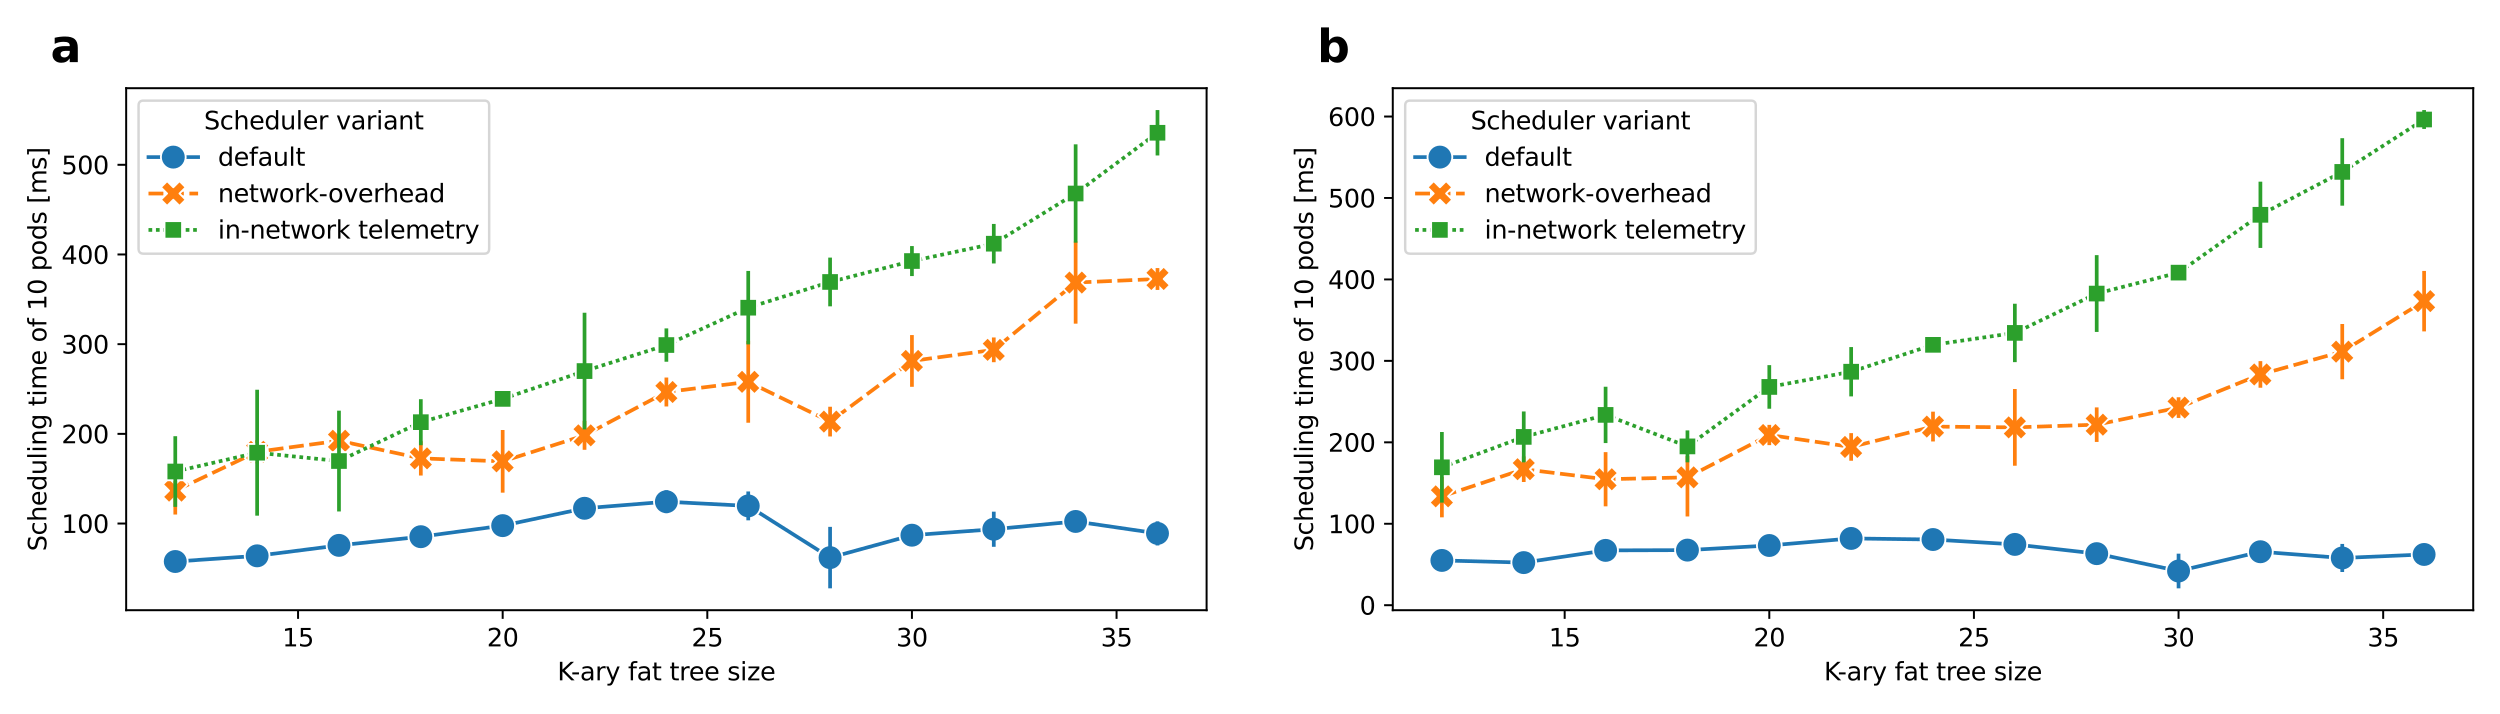 <?xml version="1.0" encoding="utf-8" standalone="no"?>
<!DOCTYPE svg PUBLIC "-//W3C//DTD SVG 1.1//EN"
  "http://www.w3.org/Graphics/SVG/1.1/DTD/svg11.dtd">
<svg xmlns:xlink="http://www.w3.org/1999/xlink" width="1008pt" height="288pt" viewBox="0 0 1008 288" xmlns="http://www.w3.org/2000/svg" version="1.1">
 <defs>
  <style type="text/css">*{stroke-linejoin: round; stroke-linecap: butt}</style>
 </defs>
 <g id="figure_1">
  <g id="patch_1">
   <path d="M 0 288 
L 1008 288 
L 1008 0 
L 0 0 
z
" style="fill: #ffffff"/>
  </g>
  <g id="axes_1">
   <g id="patch_2">
    <path d="M 50.87 246.04 
L 486.5 246.04 
L 486.5 35.568 
L 50.87 35.568 
z
" style="fill: #ffffff"/>
   </g>
   <g id="matplotlib.axis_1">
    <g id="xtick_1">
     <g id="line2d_1">
      <defs>
       <path id="m8887ea36db" d="M 0 0 
L 0 3.5 
" style="stroke: #000000; stroke-width: 0.8"/>
      </defs>
      <g>
       <use xlink:href="#m8887ea36db" x="120.175" y="246.04" style="stroke: #000000; stroke-width: 0.8"/>
      </g>
     </g>
     <g id="text_1">
      <!-- 15 -->
      <g transform="translate(113.812 260.638) scale(0.1 -0.1)">
       <defs>
        <path id="DejaVuSans-31" d="M 794 531 
L 1825 531 
L 1825 4091 
L 703 3866 
L 703 4441 
L 1819 4666 
L 2450 4666 
L 2450 531 
L 3481 531 
L 3481 0 
L 794 0 
L 794 531 
z
" transform="scale(0.016)"/>
        <path id="DejaVuSans-35" d="M 691 4666 
L 3169 4666 
L 3169 4134 
L 1269 4134 
L 1269 2991 
Q 1406 3038 1543 3061 
Q 1681 3084 1819 3084 
Q 2600 3084 3056 2656 
Q 3513 2228 3513 1497 
Q 3513 744 3044 326 
Q 2575 -91 1722 -91 
Q 1428 -91 1123 -41 
Q 819 9 494 109 
L 494 744 
Q 775 591 1075 516 
Q 1375 441 1709 441 
Q 2250 441 2565 725 
Q 2881 1009 2881 1497 
Q 2881 1984 2565 2268 
Q 2250 2553 1709 2553 
Q 1456 2553 1204 2497 
Q 953 2441 691 2322 
L 691 4666 
z
" transform="scale(0.016)"/>
       </defs>
       <use xlink:href="#DejaVuSans-31"/>
       <use xlink:href="#DejaVuSans-35" x="63.623"/>
      </g>
     </g>
    </g>
    <g id="xtick_2">
     <g id="line2d_2">
      <g>
       <use xlink:href="#m8887ea36db" x="202.68" y="246.04" style="stroke: #000000; stroke-width: 0.8"/>
      </g>
     </g>
     <g id="text_2">
      <!-- 20 -->
      <g transform="translate(196.318 260.638) scale(0.1 -0.1)">
       <defs>
        <path id="DejaVuSans-32" d="M 1228 531 
L 3431 531 
L 3431 0 
L 469 0 
L 469 531 
Q 828 903 1448 1529 
Q 2069 2156 2228 2338 
Q 2531 2678 2651 2914 
Q 2772 3150 2772 3378 
Q 2772 3750 2511 3984 
Q 2250 4219 1831 4219 
Q 1534 4219 1204 4116 
Q 875 4013 500 3803 
L 500 4441 
Q 881 4594 1212 4672 
Q 1544 4750 1819 4750 
Q 2544 4750 2975 4387 
Q 3406 4025 3406 3419 
Q 3406 3131 3298 2873 
Q 3191 2616 2906 2266 
Q 2828 2175 2409 1742 
Q 1991 1309 1228 531 
z
" transform="scale(0.016)"/>
        <path id="DejaVuSans-30" d="M 2034 4250 
Q 1547 4250 1301 3770 
Q 1056 3291 1056 2328 
Q 1056 1369 1301 889 
Q 1547 409 2034 409 
Q 2525 409 2770 889 
Q 3016 1369 3016 2328 
Q 3016 3291 2770 3770 
Q 2525 4250 2034 4250 
z
M 2034 4750 
Q 2819 4750 3233 4129 
Q 3647 3509 3647 2328 
Q 3647 1150 3233 529 
Q 2819 -91 2034 -91 
Q 1250 -91 836 529 
Q 422 1150 422 2328 
Q 422 3509 836 4129 
Q 1250 4750 2034 4750 
z
" transform="scale(0.016)"/>
       </defs>
       <use xlink:href="#DejaVuSans-32"/>
       <use xlink:href="#DejaVuSans-30" x="63.623"/>
      </g>
     </g>
    </g>
    <g id="xtick_3">
     <g id="line2d_3">
      <g>
       <use xlink:href="#m8887ea36db" x="285.186" y="246.04" style="stroke: #000000; stroke-width: 0.8"/>
      </g>
     </g>
     <g id="text_3">
      <!-- 25 -->
      <g transform="translate(278.824 260.638) scale(0.1 -0.1)">
       <use xlink:href="#DejaVuSans-32"/>
       <use xlink:href="#DejaVuSans-35" x="63.623"/>
      </g>
     </g>
    </g>
    <g id="xtick_4">
     <g id="line2d_4">
      <g>
       <use xlink:href="#m8887ea36db" x="367.692" y="246.04" style="stroke: #000000; stroke-width: 0.8"/>
      </g>
     </g>
     <g id="text_4">
      <!-- 30 -->
      <g transform="translate(361.329 260.638) scale(0.1 -0.1)">
       <defs>
        <path id="DejaVuSans-33" d="M 2597 2516 
Q 3050 2419 3304 2112 
Q 3559 1806 3559 1356 
Q 3559 666 3084 287 
Q 2609 -91 1734 -91 
Q 1441 -91 1130 -33 
Q 819 25 488 141 
L 488 750 
Q 750 597 1062 519 
Q 1375 441 1716 441 
Q 2309 441 2620 675 
Q 2931 909 2931 1356 
Q 2931 1769 2642 2001 
Q 2353 2234 1838 2234 
L 1294 2234 
L 1294 2753 
L 1863 2753 
Q 2328 2753 2575 2939 
Q 2822 3125 2822 3475 
Q 2822 3834 2567 4026 
Q 2313 4219 1838 4219 
Q 1578 4219 1281 4162 
Q 984 4106 628 3988 
L 628 4550 
Q 988 4650 1302 4700 
Q 1616 4750 1894 4750 
Q 2613 4750 3031 4423 
Q 3450 4097 3450 3541 
Q 3450 3153 3228 2886 
Q 3006 2619 2597 2516 
z
" transform="scale(0.016)"/>
       </defs>
       <use xlink:href="#DejaVuSans-33"/>
       <use xlink:href="#DejaVuSans-30" x="63.623"/>
      </g>
     </g>
    </g>
    <g id="xtick_5">
     <g id="line2d_5">
      <g>
       <use xlink:href="#m8887ea36db" x="450.197" y="246.04" style="stroke: #000000; stroke-width: 0.8"/>
      </g>
     </g>
     <g id="text_5">
      <!-- 35 -->
      <g transform="translate(443.835 260.638) scale(0.1 -0.1)">
       <use xlink:href="#DejaVuSans-33"/>
       <use xlink:href="#DejaVuSans-35" x="63.623"/>
      </g>
     </g>
    </g>
    <g id="text_6">
     <!-- K-ary fat tree size -->
     <g transform="translate(224.746 274.317) scale(0.1 -0.1)">
      <defs>
       <path id="DejaVuSans-4b" d="M 628 4666 
L 1259 4666 
L 1259 2694 
L 3353 4666 
L 4166 4666 
L 1850 2491 
L 4331 0 
L 3500 0 
L 1259 2247 
L 1259 0 
L 628 0 
L 628 4666 
z
" transform="scale(0.016)"/>
       <path id="DejaVuSans-2d" d="M 313 2009 
L 1997 2009 
L 1997 1497 
L 313 1497 
L 313 2009 
z
" transform="scale(0.016)"/>
       <path id="DejaVuSans-61" d="M 2194 1759 
Q 1497 1759 1228 1600 
Q 959 1441 959 1056 
Q 959 750 1161 570 
Q 1363 391 1709 391 
Q 2188 391 2477 730 
Q 2766 1069 2766 1631 
L 2766 1759 
L 2194 1759 
z
M 3341 1997 
L 3341 0 
L 2766 0 
L 2766 531 
Q 2569 213 2275 61 
Q 1981 -91 1556 -91 
Q 1019 -91 701 211 
Q 384 513 384 1019 
Q 384 1609 779 1909 
Q 1175 2209 1959 2209 
L 2766 2209 
L 2766 2266 
Q 2766 2663 2505 2880 
Q 2244 3097 1772 3097 
Q 1472 3097 1187 3025 
Q 903 2953 641 2809 
L 641 3341 
Q 956 3463 1253 3523 
Q 1550 3584 1831 3584 
Q 2591 3584 2966 3190 
Q 3341 2797 3341 1997 
z
" transform="scale(0.016)"/>
       <path id="DejaVuSans-72" d="M 2631 2963 
Q 2534 3019 2420 3045 
Q 2306 3072 2169 3072 
Q 1681 3072 1420 2755 
Q 1159 2438 1159 1844 
L 1159 0 
L 581 0 
L 581 3500 
L 1159 3500 
L 1159 2956 
Q 1341 3275 1631 3429 
Q 1922 3584 2338 3584 
Q 2397 3584 2469 3576 
Q 2541 3569 2628 3553 
L 2631 2963 
z
" transform="scale(0.016)"/>
       <path id="DejaVuSans-79" d="M 2059 -325 
Q 1816 -950 1584 -1140 
Q 1353 -1331 966 -1331 
L 506 -1331 
L 506 -850 
L 844 -850 
Q 1081 -850 1212 -737 
Q 1344 -625 1503 -206 
L 1606 56 
L 191 3500 
L 800 3500 
L 1894 763 
L 2988 3500 
L 3597 3500 
L 2059 -325 
z
" transform="scale(0.016)"/>
       <path id="DejaVuSans-20" transform="scale(0.016)"/>
       <path id="DejaVuSans-66" d="M 2375 4863 
L 2375 4384 
L 1825 4384 
Q 1516 4384 1395 4259 
Q 1275 4134 1275 3809 
L 1275 3500 
L 2222 3500 
L 2222 3053 
L 1275 3053 
L 1275 0 
L 697 0 
L 697 3053 
L 147 3053 
L 147 3500 
L 697 3500 
L 697 3744 
Q 697 4328 969 4595 
Q 1241 4863 1831 4863 
L 2375 4863 
z
" transform="scale(0.016)"/>
       <path id="DejaVuSans-74" d="M 1172 4494 
L 1172 3500 
L 2356 3500 
L 2356 3053 
L 1172 3053 
L 1172 1153 
Q 1172 725 1289 603 
Q 1406 481 1766 481 
L 2356 481 
L 2356 0 
L 1766 0 
Q 1100 0 847 248 
Q 594 497 594 1153 
L 594 3053 
L 172 3053 
L 172 3500 
L 594 3500 
L 594 4494 
L 1172 4494 
z
" transform="scale(0.016)"/>
       <path id="DejaVuSans-65" d="M 3597 1894 
L 3597 1613 
L 953 1613 
Q 991 1019 1311 708 
Q 1631 397 2203 397 
Q 2534 397 2845 478 
Q 3156 559 3463 722 
L 3463 178 
Q 3153 47 2828 -22 
Q 2503 -91 2169 -91 
Q 1331 -91 842 396 
Q 353 884 353 1716 
Q 353 2575 817 3079 
Q 1281 3584 2069 3584 
Q 2775 3584 3186 3129 
Q 3597 2675 3597 1894 
z
M 3022 2063 
Q 3016 2534 2758 2815 
Q 2500 3097 2075 3097 
Q 1594 3097 1305 2825 
Q 1016 2553 972 2059 
L 3022 2063 
z
" transform="scale(0.016)"/>
       <path id="DejaVuSans-73" d="M 2834 3397 
L 2834 2853 
Q 2591 2978 2328 3040 
Q 2066 3103 1784 3103 
Q 1356 3103 1142 2972 
Q 928 2841 928 2578 
Q 928 2378 1081 2264 
Q 1234 2150 1697 2047 
L 1894 2003 
Q 2506 1872 2764 1633 
Q 3022 1394 3022 966 
Q 3022 478 2636 193 
Q 2250 -91 1575 -91 
Q 1294 -91 989 -36 
Q 684 19 347 128 
L 347 722 
Q 666 556 975 473 
Q 1284 391 1588 391 
Q 1994 391 2212 530 
Q 2431 669 2431 922 
Q 2431 1156 2273 1281 
Q 2116 1406 1581 1522 
L 1381 1569 
Q 847 1681 609 1914 
Q 372 2147 372 2553 
Q 372 3047 722 3315 
Q 1072 3584 1716 3584 
Q 2034 3584 2315 3537 
Q 2597 3491 2834 3397 
z
" transform="scale(0.016)"/>
       <path id="DejaVuSans-69" d="M 603 3500 
L 1178 3500 
L 1178 0 
L 603 0 
L 603 3500 
z
M 603 4863 
L 1178 4863 
L 1178 4134 
L 603 4134 
L 603 4863 
z
" transform="scale(0.016)"/>
       <path id="DejaVuSans-7a" d="M 353 3500 
L 3084 3500 
L 3084 2975 
L 922 459 
L 3084 459 
L 3084 0 
L 275 0 
L 275 525 
L 2438 3041 
L 353 3041 
L 353 3500 
z
" transform="scale(0.016)"/>
      </defs>
      <use xlink:href="#DejaVuSans-4b"/>
      <use xlink:href="#DejaVuSans-2d" x="55.076"/>
      <use xlink:href="#DejaVuSans-61" x="91.16"/>
      <use xlink:href="#DejaVuSans-72" x="152.439"/>
      <use xlink:href="#DejaVuSans-79" x="193.553"/>
      <use xlink:href="#DejaVuSans-20" x="252.732"/>
      <use xlink:href="#DejaVuSans-66" x="284.52"/>
      <use xlink:href="#DejaVuSans-61" x="319.725"/>
      <use xlink:href="#DejaVuSans-74" x="381.004"/>
      <use xlink:href="#DejaVuSans-20" x="420.213"/>
      <use xlink:href="#DejaVuSans-74" x="452"/>
      <use xlink:href="#DejaVuSans-72" x="491.209"/>
      <use xlink:href="#DejaVuSans-65" x="530.072"/>
      <use xlink:href="#DejaVuSans-65" x="591.596"/>
      <use xlink:href="#DejaVuSans-20" x="653.119"/>
      <use xlink:href="#DejaVuSans-73" x="684.906"/>
      <use xlink:href="#DejaVuSans-69" x="737.006"/>
      <use xlink:href="#DejaVuSans-7a" x="764.789"/>
      <use xlink:href="#DejaVuSans-65" x="817.279"/>
     </g>
    </g>
   </g>
   <g id="matplotlib.axis_2">
    <g id="ytick_1">
     <g id="line2d_6">
      <defs>
       <path id="m81025e78f4" d="M 0 0 
L -3.5 0 
" style="stroke: #000000; stroke-width: 0.8"/>
      </defs>
      <g>
       <use xlink:href="#m81025e78f4" x="50.87" y="211.091" style="stroke: #000000; stroke-width: 0.8"/>
      </g>
     </g>
     <g id="text_7">
      <!-- 100 -->
      <g transform="translate(24.782 214.891) scale(0.1 -0.1)">
       <use xlink:href="#DejaVuSans-31"/>
       <use xlink:href="#DejaVuSans-30" x="63.623"/>
       <use xlink:href="#DejaVuSans-30" x="127.246"/>
      </g>
     </g>
    </g>
    <g id="ytick_2">
     <g id="line2d_7">
      <g>
       <use xlink:href="#m81025e78f4" x="50.87" y="174.928" style="stroke: #000000; stroke-width: 0.8"/>
      </g>
     </g>
     <g id="text_8">
      <!-- 200 -->
      <g transform="translate(24.782 178.728) scale(0.1 -0.1)">
       <use xlink:href="#DejaVuSans-32"/>
       <use xlink:href="#DejaVuSans-30" x="63.623"/>
       <use xlink:href="#DejaVuSans-30" x="127.246"/>
      </g>
     </g>
    </g>
    <g id="ytick_3">
     <g id="line2d_8">
      <g>
       <use xlink:href="#m81025e78f4" x="50.87" y="138.765" style="stroke: #000000; stroke-width: 0.8"/>
      </g>
     </g>
     <g id="text_9">
      <!-- 300 -->
      <g transform="translate(24.782 142.564) scale(0.1 -0.1)">
       <use xlink:href="#DejaVuSans-33"/>
       <use xlink:href="#DejaVuSans-30" x="63.623"/>
       <use xlink:href="#DejaVuSans-30" x="127.246"/>
      </g>
     </g>
    </g>
    <g id="ytick_4">
     <g id="line2d_9">
      <g>
       <use xlink:href="#m81025e78f4" x="50.87" y="102.602" style="stroke: #000000; stroke-width: 0.8"/>
      </g>
     </g>
     <g id="text_10">
      <!-- 400 -->
      <g transform="translate(24.782 106.401) scale(0.1 -0.1)">
       <defs>
        <path id="DejaVuSans-34" d="M 2419 4116 
L 825 1625 
L 2419 1625 
L 2419 4116 
z
M 2253 4666 
L 3047 4666 
L 3047 1625 
L 3713 1625 
L 3713 1100 
L 3047 1100 
L 3047 0 
L 2419 0 
L 2419 1100 
L 313 1100 
L 313 1709 
L 2253 4666 
z
" transform="scale(0.016)"/>
       </defs>
       <use xlink:href="#DejaVuSans-34"/>
       <use xlink:href="#DejaVuSans-30" x="63.623"/>
       <use xlink:href="#DejaVuSans-30" x="127.246"/>
      </g>
     </g>
    </g>
    <g id="ytick_5">
     <g id="line2d_10">
      <g>
       <use xlink:href="#m81025e78f4" x="50.87" y="66.439" style="stroke: #000000; stroke-width: 0.8"/>
      </g>
     </g>
     <g id="text_11">
      <!-- 500 -->
      <g transform="translate(24.782 70.238) scale(0.1 -0.1)">
       <use xlink:href="#DejaVuSans-35"/>
       <use xlink:href="#DejaVuSans-30" x="63.623"/>
       <use xlink:href="#DejaVuSans-30" x="127.246"/>
      </g>
     </g>
    </g>
    <g id="text_12">
     <!-- Scheduling time of 10 pods [ms] -->
     <g transform="translate(18.703 222.249) rotate(-90) scale(0.1 -0.1)">
      <defs>
       <path id="DejaVuSans-53" d="M 3425 4513 
L 3425 3897 
Q 3066 4069 2747 4153 
Q 2428 4238 2131 4238 
Q 1616 4238 1336 4038 
Q 1056 3838 1056 3469 
Q 1056 3159 1242 3001 
Q 1428 2844 1947 2747 
L 2328 2669 
Q 3034 2534 3370 2195 
Q 3706 1856 3706 1288 
Q 3706 609 3251 259 
Q 2797 -91 1919 -91 
Q 1588 -91 1214 -16 
Q 841 59 441 206 
L 441 856 
Q 825 641 1194 531 
Q 1563 422 1919 422 
Q 2459 422 2753 634 
Q 3047 847 3047 1241 
Q 3047 1584 2836 1778 
Q 2625 1972 2144 2069 
L 1759 2144 
Q 1053 2284 737 2584 
Q 422 2884 422 3419 
Q 422 4038 858 4394 
Q 1294 4750 2059 4750 
Q 2388 4750 2728 4690 
Q 3069 4631 3425 4513 
z
" transform="scale(0.016)"/>
       <path id="DejaVuSans-63" d="M 3122 3366 
L 3122 2828 
Q 2878 2963 2633 3030 
Q 2388 3097 2138 3097 
Q 1578 3097 1268 2742 
Q 959 2388 959 1747 
Q 959 1106 1268 751 
Q 1578 397 2138 397 
Q 2388 397 2633 464 
Q 2878 531 3122 666 
L 3122 134 
Q 2881 22 2623 -34 
Q 2366 -91 2075 -91 
Q 1284 -91 818 406 
Q 353 903 353 1747 
Q 353 2603 823 3093 
Q 1294 3584 2113 3584 
Q 2378 3584 2631 3529 
Q 2884 3475 3122 3366 
z
" transform="scale(0.016)"/>
       <path id="DejaVuSans-68" d="M 3513 2113 
L 3513 0 
L 2938 0 
L 2938 2094 
Q 2938 2591 2744 2837 
Q 2550 3084 2163 3084 
Q 1697 3084 1428 2787 
Q 1159 2491 1159 1978 
L 1159 0 
L 581 0 
L 581 4863 
L 1159 4863 
L 1159 2956 
Q 1366 3272 1645 3428 
Q 1925 3584 2291 3584 
Q 2894 3584 3203 3211 
Q 3513 2838 3513 2113 
z
" transform="scale(0.016)"/>
       <path id="DejaVuSans-64" d="M 2906 2969 
L 2906 4863 
L 3481 4863 
L 3481 0 
L 2906 0 
L 2906 525 
Q 2725 213 2448 61 
Q 2172 -91 1784 -91 
Q 1150 -91 751 415 
Q 353 922 353 1747 
Q 353 2572 751 3078 
Q 1150 3584 1784 3584 
Q 2172 3584 2448 3432 
Q 2725 3281 2906 2969 
z
M 947 1747 
Q 947 1113 1208 752 
Q 1469 391 1925 391 
Q 2381 391 2643 752 
Q 2906 1113 2906 1747 
Q 2906 2381 2643 2742 
Q 2381 3103 1925 3103 
Q 1469 3103 1208 2742 
Q 947 2381 947 1747 
z
" transform="scale(0.016)"/>
       <path id="DejaVuSans-75" d="M 544 1381 
L 544 3500 
L 1119 3500 
L 1119 1403 
Q 1119 906 1312 657 
Q 1506 409 1894 409 
Q 2359 409 2629 706 
Q 2900 1003 2900 1516 
L 2900 3500 
L 3475 3500 
L 3475 0 
L 2900 0 
L 2900 538 
Q 2691 219 2414 64 
Q 2138 -91 1772 -91 
Q 1169 -91 856 284 
Q 544 659 544 1381 
z
M 1991 3584 
L 1991 3584 
z
" transform="scale(0.016)"/>
       <path id="DejaVuSans-6c" d="M 603 4863 
L 1178 4863 
L 1178 0 
L 603 0 
L 603 4863 
z
" transform="scale(0.016)"/>
       <path id="DejaVuSans-6e" d="M 3513 2113 
L 3513 0 
L 2938 0 
L 2938 2094 
Q 2938 2591 2744 2837 
Q 2550 3084 2163 3084 
Q 1697 3084 1428 2787 
Q 1159 2491 1159 1978 
L 1159 0 
L 581 0 
L 581 3500 
L 1159 3500 
L 1159 2956 
Q 1366 3272 1645 3428 
Q 1925 3584 2291 3584 
Q 2894 3584 3203 3211 
Q 3513 2838 3513 2113 
z
" transform="scale(0.016)"/>
       <path id="DejaVuSans-67" d="M 2906 1791 
Q 2906 2416 2648 2759 
Q 2391 3103 1925 3103 
Q 1463 3103 1205 2759 
Q 947 2416 947 1791 
Q 947 1169 1205 825 
Q 1463 481 1925 481 
Q 2391 481 2648 825 
Q 2906 1169 2906 1791 
z
M 3481 434 
Q 3481 -459 3084 -895 
Q 2688 -1331 1869 -1331 
Q 1566 -1331 1297 -1286 
Q 1028 -1241 775 -1147 
L 775 -588 
Q 1028 -725 1275 -790 
Q 1522 -856 1778 -856 
Q 2344 -856 2625 -561 
Q 2906 -266 2906 331 
L 2906 616 
Q 2728 306 2450 153 
Q 2172 0 1784 0 
Q 1141 0 747 490 
Q 353 981 353 1791 
Q 353 2603 747 3093 
Q 1141 3584 1784 3584 
Q 2172 3584 2450 3431 
Q 2728 3278 2906 2969 
L 2906 3500 
L 3481 3500 
L 3481 434 
z
" transform="scale(0.016)"/>
       <path id="DejaVuSans-6d" d="M 3328 2828 
Q 3544 3216 3844 3400 
Q 4144 3584 4550 3584 
Q 5097 3584 5394 3201 
Q 5691 2819 5691 2113 
L 5691 0 
L 5113 0 
L 5113 2094 
Q 5113 2597 4934 2840 
Q 4756 3084 4391 3084 
Q 3944 3084 3684 2787 
Q 3425 2491 3425 1978 
L 3425 0 
L 2847 0 
L 2847 2094 
Q 2847 2600 2669 2842 
Q 2491 3084 2119 3084 
Q 1678 3084 1418 2786 
Q 1159 2488 1159 1978 
L 1159 0 
L 581 0 
L 581 3500 
L 1159 3500 
L 1159 2956 
Q 1356 3278 1631 3431 
Q 1906 3584 2284 3584 
Q 2666 3584 2933 3390 
Q 3200 3197 3328 2828 
z
" transform="scale(0.016)"/>
       <path id="DejaVuSans-6f" d="M 1959 3097 
Q 1497 3097 1228 2736 
Q 959 2375 959 1747 
Q 959 1119 1226 758 
Q 1494 397 1959 397 
Q 2419 397 2687 759 
Q 2956 1122 2956 1747 
Q 2956 2369 2687 2733 
Q 2419 3097 1959 3097 
z
M 1959 3584 
Q 2709 3584 3137 3096 
Q 3566 2609 3566 1747 
Q 3566 888 3137 398 
Q 2709 -91 1959 -91 
Q 1206 -91 779 398 
Q 353 888 353 1747 
Q 353 2609 779 3096 
Q 1206 3584 1959 3584 
z
" transform="scale(0.016)"/>
       <path id="DejaVuSans-70" d="M 1159 525 
L 1159 -1331 
L 581 -1331 
L 581 3500 
L 1159 3500 
L 1159 2969 
Q 1341 3281 1617 3432 
Q 1894 3584 2278 3584 
Q 2916 3584 3314 3078 
Q 3713 2572 3713 1747 
Q 3713 922 3314 415 
Q 2916 -91 2278 -91 
Q 1894 -91 1617 61 
Q 1341 213 1159 525 
z
M 3116 1747 
Q 3116 2381 2855 2742 
Q 2594 3103 2138 3103 
Q 1681 3103 1420 2742 
Q 1159 2381 1159 1747 
Q 1159 1113 1420 752 
Q 1681 391 2138 391 
Q 2594 391 2855 752 
Q 3116 1113 3116 1747 
z
" transform="scale(0.016)"/>
       <path id="DejaVuSans-5b" d="M 550 4863 
L 1875 4863 
L 1875 4416 
L 1125 4416 
L 1125 -397 
L 1875 -397 
L 1875 -844 
L 550 -844 
L 550 4863 
z
" transform="scale(0.016)"/>
       <path id="DejaVuSans-5d" d="M 1947 4863 
L 1947 -844 
L 622 -844 
L 622 -397 
L 1369 -397 
L 1369 4416 
L 622 4416 
L 622 4863 
L 1947 4863 
z
" transform="scale(0.016)"/>
      </defs>
      <use xlink:href="#DejaVuSans-53"/>
      <use xlink:href="#DejaVuSans-63" x="63.477"/>
      <use xlink:href="#DejaVuSans-68" x="118.457"/>
      <use xlink:href="#DejaVuSans-65" x="181.836"/>
      <use xlink:href="#DejaVuSans-64" x="243.359"/>
      <use xlink:href="#DejaVuSans-75" x="306.836"/>
      <use xlink:href="#DejaVuSans-6c" x="370.215"/>
      <use xlink:href="#DejaVuSans-69" x="397.998"/>
      <use xlink:href="#DejaVuSans-6e" x="425.781"/>
      <use xlink:href="#DejaVuSans-67" x="489.16"/>
      <use xlink:href="#DejaVuSans-20" x="552.637"/>
      <use xlink:href="#DejaVuSans-74" x="584.424"/>
      <use xlink:href="#DejaVuSans-69" x="623.633"/>
      <use xlink:href="#DejaVuSans-6d" x="651.416"/>
      <use xlink:href="#DejaVuSans-65" x="748.828"/>
      <use xlink:href="#DejaVuSans-20" x="810.352"/>
      <use xlink:href="#DejaVuSans-6f" x="842.139"/>
      <use xlink:href="#DejaVuSans-66" x="903.32"/>
      <use xlink:href="#DejaVuSans-20" x="938.525"/>
      <use xlink:href="#DejaVuSans-31" x="970.312"/>
      <use xlink:href="#DejaVuSans-30" x="1033.936"/>
      <use xlink:href="#DejaVuSans-20" x="1097.559"/>
      <use xlink:href="#DejaVuSans-70" x="1129.346"/>
      <use xlink:href="#DejaVuSans-6f" x="1192.822"/>
      <use xlink:href="#DejaVuSans-64" x="1254.004"/>
      <use xlink:href="#DejaVuSans-73" x="1317.48"/>
      <use xlink:href="#DejaVuSans-20" x="1369.58"/>
      <use xlink:href="#DejaVuSans-5b" x="1401.367"/>
      <use xlink:href="#DejaVuSans-6d" x="1440.381"/>
      <use xlink:href="#DejaVuSans-73" x="1537.793"/>
      <use xlink:href="#DejaVuSans-5d" x="1589.893"/>
     </g>
    </g>
   </g>
   <g id="line2d_11">
    <path d="M 70.671 226.4 
L 103.674 224.11 
L 136.676 219.891 
L 169.678 216.395 
L 202.68 211.935 
L 235.683 204.944 
L 268.685 202.292 
L 301.687 203.979 
L 334.69 224.833 
L 367.692 215.793 
L 400.694 213.382 
L 433.696 210.248 
L 466.699 215.069 
" clip-path="url(#p85bf022e33)" style="fill: none; stroke: #1f77b4; stroke-width: 1.5; stroke-linecap: square"/>
    <defs>
     <path id="m013f5a27da" d="M 0 5 
C 1.326 5 2.598 4.473 3.536 3.536 
C 4.473 2.598 5 1.326 5 0 
C 5 -1.326 4.473 -2.598 3.536 -3.536 
C 2.598 -4.473 1.326 -5 0 -5 
C -1.326 -5 -2.598 -4.473 -3.536 -3.536 
C -4.473 -2.598 -5 -1.326 -5 0 
C -5 1.326 -4.473 2.598 -3.536 3.536 
C -2.598 4.473 -1.326 5 0 5 
z
" style="stroke: #ffffff; stroke-width: 0.75"/>
    </defs>
    <g clip-path="url(#p85bf022e33)">
     <use xlink:href="#m013f5a27da" x="70.671" y="226.4" style="fill: #1f77b4; stroke: #ffffff; stroke-width: 0.75"/>
     <use xlink:href="#m013f5a27da" x="103.674" y="224.11" style="fill: #1f77b4; stroke: #ffffff; stroke-width: 0.75"/>
     <use xlink:href="#m013f5a27da" x="136.676" y="219.891" style="fill: #1f77b4; stroke: #ffffff; stroke-width: 0.75"/>
     <use xlink:href="#m013f5a27da" x="169.678" y="216.395" style="fill: #1f77b4; stroke: #ffffff; stroke-width: 0.75"/>
     <use xlink:href="#m013f5a27da" x="202.68" y="211.935" style="fill: #1f77b4; stroke: #ffffff; stroke-width: 0.75"/>
     <use xlink:href="#m013f5a27da" x="235.683" y="204.944" style="fill: #1f77b4; stroke: #ffffff; stroke-width: 0.75"/>
     <use xlink:href="#m013f5a27da" x="268.685" y="202.292" style="fill: #1f77b4; stroke: #ffffff; stroke-width: 0.75"/>
     <use xlink:href="#m013f5a27da" x="301.687" y="203.979" style="fill: #1f77b4; stroke: #ffffff; stroke-width: 0.75"/>
     <use xlink:href="#m013f5a27da" x="334.69" y="224.833" style="fill: #1f77b4; stroke: #ffffff; stroke-width: 0.75"/>
     <use xlink:href="#m013f5a27da" x="367.692" y="215.793" style="fill: #1f77b4; stroke: #ffffff; stroke-width: 0.75"/>
     <use xlink:href="#m013f5a27da" x="400.694" y="213.382" style="fill: #1f77b4; stroke: #ffffff; stroke-width: 0.75"/>
     <use xlink:href="#m013f5a27da" x="433.696" y="210.248" style="fill: #1f77b4; stroke: #ffffff; stroke-width: 0.75"/>
     <use xlink:href="#m013f5a27da" x="466.699" y="215.069" style="fill: #1f77b4; stroke: #ffffff; stroke-width: 0.75"/>
    </g>
   </g>
   <g id="LineCollection_1">
    <path d="M 70.671 227.563 
L 70.671 225.238 
" clip-path="url(#p85bf022e33)" style="fill: none; stroke: #1f77b4; stroke-width: 1.5; stroke-linecap: square"/>
    <path d="M 103.674 224.472 
L 103.674 223.748 
" clip-path="url(#p85bf022e33)" style="fill: none; stroke: #1f77b4; stroke-width: 1.5; stroke-linecap: square"/>
    <path d="M 136.676 221.947 
L 136.676 217.835 
" clip-path="url(#p85bf022e33)" style="fill: none; stroke: #1f77b4; stroke-width: 1.5; stroke-linecap: square"/>
    <path d="M 169.678 216.948 
L 169.678 215.843 
" clip-path="url(#p85bf022e33)" style="fill: none; stroke: #1f77b4; stroke-width: 1.5; stroke-linecap: square"/>
    <path d="M 202.68 212.488 
L 202.68 211.383 
" clip-path="url(#p85bf022e33)" style="fill: none; stroke: #1f77b4; stroke-width: 1.5; stroke-linecap: square"/>
    <path d="M 235.683 205.57 
L 235.683 204.317 
" clip-path="url(#p85bf022e33)" style="fill: none; stroke: #1f77b4; stroke-width: 1.5; stroke-linecap: square"/>
    <path d="M 268.685 206.158 
L 268.685 198.425 
" clip-path="url(#p85bf022e33)" style="fill: none; stroke: #1f77b4; stroke-width: 1.5; stroke-linecap: square"/>
    <path d="M 301.687 209.046 
L 301.687 198.912 
" clip-path="url(#p85bf022e33)" style="fill: none; stroke: #1f77b4; stroke-width: 1.5; stroke-linecap: square"/>
    <path d="M 334.69 236.473 
L 334.69 213.194 
" clip-path="url(#p85bf022e33)" style="fill: none; stroke: #1f77b4; stroke-width: 1.5; stroke-linecap: square"/>
    <path d="M 367.692 219.047 
L 367.692 212.538 
" clip-path="url(#p85bf022e33)" style="fill: none; stroke: #1f77b4; stroke-width: 1.5; stroke-linecap: square"/>
    <path d="M 400.694 219.711 
L 400.694 207.052 
" clip-path="url(#p85bf022e33)" style="fill: none; stroke: #1f77b4; stroke-width: 1.5; stroke-linecap: square"/>
    <path d="M 433.696 210.456 
L 433.696 210.039 
" clip-path="url(#p85bf022e33)" style="fill: none; stroke: #1f77b4; stroke-width: 1.5; stroke-linecap: square"/>
    <path d="M 466.699 219.177 
L 466.699 210.962 
" clip-path="url(#p85bf022e33)" style="fill: none; stroke: #1f77b4; stroke-width: 1.5; stroke-linecap: square"/>
   </g>
   <g id="line2d_12">
    <path d="M 70.671 197.832 
L 103.674 182.161 
L 136.676 177.701 
L 169.678 184.813 
L 202.68 186.018 
L 235.683 175.531 
L 268.685 158.052 
L 301.687 153.954 
L 334.69 169.986 
L 367.692 145.516 
L 400.694 141.056 
L 433.696 113.933 
L 466.699 112.487 
" clip-path="url(#p85bf022e33)" style="fill: none; stroke-dasharray: 6,2.25; stroke-dashoffset: 0; stroke: #ff7f0e; stroke-width: 1.5"/>
    <defs>
     <path id="m484d948d28" d="M -2.5 5 
L 0 2.5 
L 2.5 5 
L 5 2.5 
L 2.5 0 
L 5 -2.5 
L 2.5 -5 
L 0 -2.5 
L -2.5 -5 
L -5 -2.5 
L -2.5 0 
L -5 2.5 
z
" style="stroke: #ffffff; stroke-width: 0.75; stroke-linejoin: miter"/>
    </defs>
    <g clip-path="url(#p85bf022e33)">
     <use xlink:href="#m484d948d28" x="70.671" y="197.832" style="fill: #ff7f0e; stroke: #ffffff; stroke-width: 0.75; stroke-linejoin: miter"/>
     <use xlink:href="#m484d948d28" x="103.674" y="182.161" style="fill: #ff7f0e; stroke: #ffffff; stroke-width: 0.75; stroke-linejoin: miter"/>
     <use xlink:href="#m484d948d28" x="136.676" y="177.701" style="fill: #ff7f0e; stroke: #ffffff; stroke-width: 0.75; stroke-linejoin: miter"/>
     <use xlink:href="#m484d948d28" x="169.678" y="184.813" style="fill: #ff7f0e; stroke: #ffffff; stroke-width: 0.75; stroke-linejoin: miter"/>
     <use xlink:href="#m484d948d28" x="202.68" y="186.018" style="fill: #ff7f0e; stroke: #ffffff; stroke-width: 0.75; stroke-linejoin: miter"/>
     <use xlink:href="#m484d948d28" x="235.683" y="175.531" style="fill: #ff7f0e; stroke: #ffffff; stroke-width: 0.75; stroke-linejoin: miter"/>
     <use xlink:href="#m484d948d28" x="268.685" y="158.052" style="fill: #ff7f0e; stroke: #ffffff; stroke-width: 0.75; stroke-linejoin: miter"/>
     <use xlink:href="#m484d948d28" x="301.687" y="153.954" style="fill: #ff7f0e; stroke: #ffffff; stroke-width: 0.75; stroke-linejoin: miter"/>
     <use xlink:href="#m484d948d28" x="334.69" y="169.986" style="fill: #ff7f0e; stroke: #ffffff; stroke-width: 0.75; stroke-linejoin: miter"/>
     <use xlink:href="#m484d948d28" x="367.692" y="145.516" style="fill: #ff7f0e; stroke: #ffffff; stroke-width: 0.75; stroke-linejoin: miter"/>
     <use xlink:href="#m484d948d28" x="400.694" y="141.056" style="fill: #ff7f0e; stroke: #ffffff; stroke-width: 0.75; stroke-linejoin: miter"/>
     <use xlink:href="#m484d948d28" x="433.696" y="113.933" style="fill: #ff7f0e; stroke: #ffffff; stroke-width: 0.75; stroke-linejoin: miter"/>
     <use xlink:href="#m484d948d28" x="466.699" y="112.487" style="fill: #ff7f0e; stroke: #ffffff; stroke-width: 0.75; stroke-linejoin: miter"/>
    </g>
   </g>
   <g id="LineCollection_2">
    <path d="M 70.671 206.707 
L 70.671 188.956 
" clip-path="url(#p85bf022e33)" style="fill: none; stroke: #ff7f0e; stroke-width: 1.5; stroke-linecap: square"/>
    <path d="M 103.674 186.073 
L 103.674 178.249 
" clip-path="url(#p85bf022e33)" style="fill: none; stroke: #ff7f0e; stroke-width: 1.5; stroke-linecap: square"/>
    <path d="M 136.676 178.745 
L 136.676 176.657 
" clip-path="url(#p85bf022e33)" style="fill: none; stroke: #ff7f0e; stroke-width: 1.5; stroke-linecap: square"/>
    <path d="M 169.678 190.996 
L 169.678 178.63 
" clip-path="url(#p85bf022e33)" style="fill: none; stroke: #ff7f0e; stroke-width: 1.5; stroke-linecap: square"/>
    <path d="M 202.68 197.905 
L 202.68 174.132 
" clip-path="url(#p85bf022e33)" style="fill: none; stroke: #ff7f0e; stroke-width: 1.5; stroke-linecap: square"/>
    <path d="M 235.683 180.598 
L 235.683 170.464 
" clip-path="url(#p85bf022e33)" style="fill: none; stroke: #ff7f0e; stroke-width: 1.5; stroke-linecap: square"/>
    <path d="M 268.685 163.132 
L 268.685 152.972 
" clip-path="url(#p85bf022e33)" style="fill: none; stroke: #ff7f0e; stroke-width: 1.5; stroke-linecap: square"/>
    <path d="M 301.687 169.688 
L 301.687 138.22 
" clip-path="url(#p85bf022e33)" style="fill: none; stroke: #ff7f0e; stroke-width: 1.5; stroke-linecap: square"/>
    <path d="M 334.69 175.231 
L 334.69 164.741 
" clip-path="url(#p85bf022e33)" style="fill: none; stroke: #ff7f0e; stroke-width: 1.5; stroke-linecap: square"/>
    <path d="M 367.692 155.195 
L 367.692 135.837 
" clip-path="url(#p85bf022e33)" style="fill: none; stroke: #ff7f0e; stroke-width: 1.5; stroke-linecap: square"/>
    <path d="M 400.694 145.294 
L 400.694 136.818 
" clip-path="url(#p85bf022e33)" style="fill: none; stroke: #ff7f0e; stroke-width: 1.5; stroke-linecap: square"/>
    <path d="M 433.696 129.747 
L 433.696 98.119 
" clip-path="url(#p85bf022e33)" style="fill: none; stroke: #ff7f0e; stroke-width: 1.5; stroke-linecap: square"/>
    <path d="M 466.699 116.145 
L 466.699 108.829 
" clip-path="url(#p85bf022e33)" style="fill: none; stroke: #ff7f0e; stroke-width: 1.5; stroke-linecap: square"/>
   </g>
   <g id="line2d_13">
    <path d="M 70.671 190.117 
L 103.674 182.523 
L 136.676 185.898 
L 169.678 170.227 
L 202.68 160.825 
L 235.683 149.614 
L 268.685 139.127 
L 301.687 124.059 
L 334.69 113.692 
L 367.692 105.254 
L 400.694 98.263 
L 433.696 78.011 
L 466.699 53.541 
" clip-path="url(#p85bf022e33)" style="fill: none; stroke-dasharray: 1.5,1.5; stroke-dashoffset: 0; stroke: #2ca02c; stroke-width: 1.5"/>
    <defs>
     <path id="mb62ed87b0d" d="M -3.536 -3.536 
L -3.536 3.536 
L 3.536 3.536 
L 3.536 -3.536 
z
" style="stroke: #ffffff; stroke-width: 0.75; stroke-linejoin: miter"/>
    </defs>
    <g clip-path="url(#p85bf022e33)">
     <use xlink:href="#mb62ed87b0d" x="70.671" y="190.117" style="fill: #2ca02c; stroke: #ffffff; stroke-width: 0.75; stroke-linejoin: miter"/>
     <use xlink:href="#mb62ed87b0d" x="103.674" y="182.523" style="fill: #2ca02c; stroke: #ffffff; stroke-width: 0.75; stroke-linejoin: miter"/>
     <use xlink:href="#mb62ed87b0d" x="136.676" y="185.898" style="fill: #2ca02c; stroke: #ffffff; stroke-width: 0.75; stroke-linejoin: miter"/>
     <use xlink:href="#mb62ed87b0d" x="169.678" y="170.227" style="fill: #2ca02c; stroke: #ffffff; stroke-width: 0.75; stroke-linejoin: miter"/>
     <use xlink:href="#mb62ed87b0d" x="202.68" y="160.825" style="fill: #2ca02c; stroke: #ffffff; stroke-width: 0.75; stroke-linejoin: miter"/>
     <use xlink:href="#mb62ed87b0d" x="235.683" y="149.614" style="fill: #2ca02c; stroke: #ffffff; stroke-width: 0.75; stroke-linejoin: miter"/>
     <use xlink:href="#mb62ed87b0d" x="268.685" y="139.127" style="fill: #2ca02c; stroke: #ffffff; stroke-width: 0.75; stroke-linejoin: miter"/>
     <use xlink:href="#mb62ed87b0d" x="301.687" y="124.059" style="fill: #2ca02c; stroke: #ffffff; stroke-width: 0.75; stroke-linejoin: miter"/>
     <use xlink:href="#mb62ed87b0d" x="334.69" y="113.692" style="fill: #2ca02c; stroke: #ffffff; stroke-width: 0.75; stroke-linejoin: miter"/>
     <use xlink:href="#mb62ed87b0d" x="367.692" y="105.254" style="fill: #2ca02c; stroke: #ffffff; stroke-width: 0.75; stroke-linejoin: miter"/>
     <use xlink:href="#mb62ed87b0d" x="400.694" y="98.263" style="fill: #2ca02c; stroke: #ffffff; stroke-width: 0.75; stroke-linejoin: miter"/>
     <use xlink:href="#mb62ed87b0d" x="433.696" y="78.011" style="fill: #2ca02c; stroke: #ffffff; stroke-width: 0.75; stroke-linejoin: miter"/>
     <use xlink:href="#mb62ed87b0d" x="466.699" y="53.541" style="fill: #2ca02c; stroke: #ffffff; stroke-width: 0.75; stroke-linejoin: miter"/>
    </g>
   </g>
   <g id="LineCollection_3">
    <path d="M 70.671 203.614 
L 70.671 176.62 
" clip-path="url(#p85bf022e33)" style="fill: none; stroke: #2ca02c; stroke-width: 1.5; stroke-linecap: square"/>
    <path d="M 103.674 207.167 
L 103.674 157.879 
" clip-path="url(#p85bf022e33)" style="fill: none; stroke: #2ca02c; stroke-width: 1.5; stroke-linecap: square"/>
    <path d="M 136.676 205.46 
L 136.676 166.335 
" clip-path="url(#p85bf022e33)" style="fill: none; stroke: #2ca02c; stroke-width: 1.5; stroke-linecap: square"/>
    <path d="M 169.678 178.754 
L 169.678 161.7 
" clip-path="url(#p85bf022e33)" style="fill: none; stroke: #2ca02c; stroke-width: 1.5; stroke-linecap: square"/>
    <path d="M 202.68 162.401 
L 202.68 159.248 
" clip-path="url(#p85bf022e33)" style="fill: none; stroke: #2ca02c; stroke-width: 1.5; stroke-linecap: square"/>
    <path d="M 235.683 172.383 
L 235.683 126.846 
" clip-path="url(#p85bf022e33)" style="fill: none; stroke: #2ca02c; stroke-width: 1.5; stroke-linecap: square"/>
    <path d="M 268.685 145.102 
L 268.685 133.152 
" clip-path="url(#p85bf022e33)" style="fill: none; stroke: #2ca02c; stroke-width: 1.5; stroke-linecap: square"/>
    <path d="M 301.687 138.122 
L 301.687 109.996 
" clip-path="url(#p85bf022e33)" style="fill: none; stroke: #2ca02c; stroke-width: 1.5; stroke-linecap: square"/>
    <path d="M 334.69 122.771 
L 334.69 104.613 
" clip-path="url(#p85bf022e33)" style="fill: none; stroke: #2ca02c; stroke-width: 1.5; stroke-linecap: square"/>
    <path d="M 367.692 110.548 
L 367.692 99.96 
" clip-path="url(#p85bf022e33)" style="fill: none; stroke: #2ca02c; stroke-width: 1.5; stroke-linecap: square"/>
    <path d="M 400.694 105.486 
L 400.694 91.039 
" clip-path="url(#p85bf022e33)" style="fill: none; stroke: #2ca02c; stroke-width: 1.5; stroke-linecap: square"/>
    <path d="M 433.696 97.082 
L 433.696 58.941 
" clip-path="url(#p85bf022e33)" style="fill: none; stroke: #2ca02c; stroke-width: 1.5; stroke-linecap: square"/>
    <path d="M 466.699 61.947 
L 466.699 45.135 
" clip-path="url(#p85bf022e33)" style="fill: none; stroke: #2ca02c; stroke-width: 1.5; stroke-linecap: square"/>
   </g>
   <g id="line2d_14"/>
   <g id="line2d_15"/>
   <g id="line2d_16"/>
   <g id="line2d_17"/>
   <g id="line2d_18"/>
   <g id="line2d_19"/>
   <g id="patch_3">
    <path d="M 50.87 246.04 
L 50.87 35.568 
" style="fill: none; stroke: #000000; stroke-width: 0.8; stroke-linejoin: miter; stroke-linecap: square"/>
   </g>
   <g id="patch_4">
    <path d="M 486.5 246.04 
L 486.5 35.568 
" style="fill: none; stroke: #000000; stroke-width: 0.8; stroke-linejoin: miter; stroke-linecap: square"/>
   </g>
   <g id="patch_5">
    <path d="M 50.87 246.04 
L 486.5 246.04 
" style="fill: none; stroke: #000000; stroke-width: 0.8; stroke-linejoin: miter; stroke-linecap: square"/>
   </g>
   <g id="patch_6">
    <path d="M 50.87 35.568 
L 486.5 35.568 
" style="fill: none; stroke: #000000; stroke-width: 0.8; stroke-linejoin: miter; stroke-linecap: square"/>
   </g>
   <g id="text_13">
    <!-- a -->
    <g transform="translate(20.376 25.044) scale(0.18 -0.18)">
     <defs>
      <path id="DejaVuSans-Bold-61" d="M 2106 1575 
Q 1756 1575 1579 1456 
Q 1403 1338 1403 1106 
Q 1403 894 1545 773 
Q 1688 653 1941 653 
Q 2256 653 2472 879 
Q 2688 1106 2688 1447 
L 2688 1575 
L 2106 1575 
z
M 3816 1997 
L 3816 0 
L 2688 0 
L 2688 519 
Q 2463 200 2181 54 
Q 1900 -91 1497 -91 
Q 953 -91 614 226 
Q 275 544 275 1050 
Q 275 1666 698 1953 
Q 1122 2241 2028 2241 
L 2688 2241 
L 2688 2328 
Q 2688 2594 2478 2717 
Q 2269 2841 1825 2841 
Q 1466 2841 1156 2769 
Q 847 2697 581 2553 
L 581 3406 
Q 941 3494 1303 3539 
Q 1666 3584 2028 3584 
Q 2975 3584 3395 3211 
Q 3816 2838 3816 1997 
z
" transform="scale(0.016)"/>
     </defs>
     <use xlink:href="#DejaVuSans-Bold-61"/>
    </g>
   </g>
   <g id="legend_1">
    <g id="patch_7">
     <path d="M 57.87 102.281 
L 195.229 102.281 
Q 197.229 102.281 197.229 100.281 
L 197.229 42.568 
Q 197.229 40.568 195.229 40.568 
L 57.87 40.568 
Q 55.87 40.568 55.87 42.568 
L 55.87 100.281 
Q 55.87 102.281 57.87 102.281 
z
" style="fill: #ffffff; opacity: 0.8; stroke: #cccccc; stroke-linejoin: miter"/>
    </g>
    <g id="text_14">
     <!-- Scheduler variant -->
     <g transform="translate(82.267 52.166) scale(0.1 -0.1)">
      <defs>
       <path id="DejaVuSans-76" d="M 191 3500 
L 800 3500 
L 1894 563 
L 2988 3500 
L 3597 3500 
L 2284 0 
L 1503 0 
L 191 3500 
z
" transform="scale(0.016)"/>
      </defs>
      <use xlink:href="#DejaVuSans-53"/>
      <use xlink:href="#DejaVuSans-63" x="63.477"/>
      <use xlink:href="#DejaVuSans-68" x="118.457"/>
      <use xlink:href="#DejaVuSans-65" x="181.836"/>
      <use xlink:href="#DejaVuSans-64" x="243.359"/>
      <use xlink:href="#DejaVuSans-75" x="306.836"/>
      <use xlink:href="#DejaVuSans-6c" x="370.215"/>
      <use xlink:href="#DejaVuSans-65" x="397.998"/>
      <use xlink:href="#DejaVuSans-72" x="459.521"/>
      <use xlink:href="#DejaVuSans-20" x="500.635"/>
      <use xlink:href="#DejaVuSans-76" x="532.422"/>
      <use xlink:href="#DejaVuSans-61" x="591.602"/>
      <use xlink:href="#DejaVuSans-72" x="652.881"/>
      <use xlink:href="#DejaVuSans-69" x="693.994"/>
      <use xlink:href="#DejaVuSans-61" x="721.777"/>
      <use xlink:href="#DejaVuSans-6e" x="783.057"/>
      <use xlink:href="#DejaVuSans-74" x="846.436"/>
     </g>
    </g>
    <g id="line2d_20">
     <path d="M 59.87 63.345 
L 69.87 63.345 
L 79.87 63.345 
" style="fill: none; stroke: #1f77b4; stroke-width: 1.5; stroke-linecap: square"/>
     <g>
      <use xlink:href="#m013f5a27da" x="69.87" y="63.345" style="fill: #1f77b4; stroke: #ffffff; stroke-width: 0.75"/>
     </g>
    </g>
    <g id="text_15">
     <!-- default -->
     <g transform="translate(87.87 66.845) scale(0.1 -0.1)">
      <use xlink:href="#DejaVuSans-64"/>
      <use xlink:href="#DejaVuSans-65" x="63.477"/>
      <use xlink:href="#DejaVuSans-66" x="125"/>
      <use xlink:href="#DejaVuSans-61" x="160.205"/>
      <use xlink:href="#DejaVuSans-75" x="221.484"/>
      <use xlink:href="#DejaVuSans-6c" x="284.863"/>
      <use xlink:href="#DejaVuSans-74" x="312.646"/>
     </g>
    </g>
    <g id="line2d_21">
     <path d="M 59.87 78.023 
L 69.87 78.023 
L 79.87 78.023 
" style="fill: none; stroke-dasharray: 6,2.25; stroke-dashoffset: 0; stroke: #ff7f0e; stroke-width: 1.5"/>
     <g>
      <use xlink:href="#m484d948d28" x="69.87" y="78.023" style="fill: #ff7f0e; stroke: #ffffff; stroke-width: 0.75; stroke-linejoin: miter"/>
     </g>
    </g>
    <g id="text_16">
     <!-- network-overhead -->
     <g transform="translate(87.87 81.523) scale(0.1 -0.1)">
      <defs>
       <path id="DejaVuSans-77" d="M 269 3500 
L 844 3500 
L 1563 769 
L 2278 3500 
L 2956 3500 
L 3675 769 
L 4391 3500 
L 4966 3500 
L 4050 0 
L 3372 0 
L 2619 2869 
L 1863 0 
L 1184 0 
L 269 3500 
z
" transform="scale(0.016)"/>
       <path id="DejaVuSans-6b" d="M 581 4863 
L 1159 4863 
L 1159 1991 
L 2875 3500 
L 3609 3500 
L 1753 1863 
L 3688 0 
L 2938 0 
L 1159 1709 
L 1159 0 
L 581 0 
L 581 4863 
z
" transform="scale(0.016)"/>
      </defs>
      <use xlink:href="#DejaVuSans-6e"/>
      <use xlink:href="#DejaVuSans-65" x="63.379"/>
      <use xlink:href="#DejaVuSans-74" x="124.902"/>
      <use xlink:href="#DejaVuSans-77" x="164.111"/>
      <use xlink:href="#DejaVuSans-6f" x="245.898"/>
      <use xlink:href="#DejaVuSans-72" x="307.08"/>
      <use xlink:href="#DejaVuSans-6b" x="348.193"/>
      <use xlink:href="#DejaVuSans-2d" x="406.104"/>
      <use xlink:href="#DejaVuSans-6f" x="444.062"/>
      <use xlink:href="#DejaVuSans-76" x="505.244"/>
      <use xlink:href="#DejaVuSans-65" x="564.424"/>
      <use xlink:href="#DejaVuSans-72" x="625.947"/>
      <use xlink:href="#DejaVuSans-68" x="665.311"/>
      <use xlink:href="#DejaVuSans-65" x="728.689"/>
      <use xlink:href="#DejaVuSans-61" x="790.213"/>
      <use xlink:href="#DejaVuSans-64" x="851.492"/>
     </g>
    </g>
    <g id="line2d_22">
     <path d="M 59.87 92.701 
L 69.87 92.701 
L 79.87 92.701 
" style="fill: none; stroke-dasharray: 1.5,1.5; stroke-dashoffset: 0; stroke: #2ca02c; stroke-width: 1.5"/>
     <g>
      <use xlink:href="#mb62ed87b0d" x="69.87" y="92.701" style="fill: #2ca02c; stroke: #ffffff; stroke-width: 0.75; stroke-linejoin: miter"/>
     </g>
    </g>
    <g id="text_17">
     <!-- in-network telemetry -->
     <g transform="translate(87.87 96.201) scale(0.1 -0.1)">
      <use xlink:href="#DejaVuSans-69"/>
      <use xlink:href="#DejaVuSans-6e" x="27.783"/>
      <use xlink:href="#DejaVuSans-2d" x="91.162"/>
      <use xlink:href="#DejaVuSans-6e" x="127.246"/>
      <use xlink:href="#DejaVuSans-65" x="190.625"/>
      <use xlink:href="#DejaVuSans-74" x="252.148"/>
      <use xlink:href="#DejaVuSans-77" x="291.357"/>
      <use xlink:href="#DejaVuSans-6f" x="373.145"/>
      <use xlink:href="#DejaVuSans-72" x="434.326"/>
      <use xlink:href="#DejaVuSans-6b" x="475.439"/>
      <use xlink:href="#DejaVuSans-20" x="533.35"/>
      <use xlink:href="#DejaVuSans-74" x="565.137"/>
      <use xlink:href="#DejaVuSans-65" x="604.346"/>
      <use xlink:href="#DejaVuSans-6c" x="665.869"/>
      <use xlink:href="#DejaVuSans-65" x="693.652"/>
      <use xlink:href="#DejaVuSans-6d" x="755.176"/>
      <use xlink:href="#DejaVuSans-65" x="852.588"/>
      <use xlink:href="#DejaVuSans-74" x="914.111"/>
      <use xlink:href="#DejaVuSans-72" x="953.32"/>
      <use xlink:href="#DejaVuSans-79" x="994.434"/>
     </g>
    </g>
   </g>
  </g>
  <g id="axes_2">
   <g id="patch_8">
    <path d="M 561.57 246.04 
L 997.2 246.04 
L 997.2 35.568 
L 561.57 35.568 
z
" style="fill: #ffffff"/>
   </g>
   <g id="matplotlib.axis_3">
    <g id="xtick_6">
     <g id="line2d_23">
      <g>
       <use xlink:href="#m8887ea36db" x="630.875" y="246.04" style="stroke: #000000; stroke-width: 0.8"/>
      </g>
     </g>
     <g id="text_18">
      <!-- 15 -->
      <g transform="translate(624.512 260.638) scale(0.1 -0.1)">
       <use xlink:href="#DejaVuSans-31"/>
       <use xlink:href="#DejaVuSans-35" x="63.623"/>
      </g>
     </g>
    </g>
    <g id="xtick_7">
     <g id="line2d_24">
      <g>
       <use xlink:href="#m8887ea36db" x="713.38" y="246.04" style="stroke: #000000; stroke-width: 0.8"/>
      </g>
     </g>
     <g id="text_19">
      <!-- 20 -->
      <g transform="translate(707.018 260.638) scale(0.1 -0.1)">
       <use xlink:href="#DejaVuSans-32"/>
       <use xlink:href="#DejaVuSans-30" x="63.623"/>
      </g>
     </g>
    </g>
    <g id="xtick_8">
     <g id="line2d_25">
      <g>
       <use xlink:href="#m8887ea36db" x="795.886" y="246.04" style="stroke: #000000; stroke-width: 0.8"/>
      </g>
     </g>
     <g id="text_20">
      <!-- 25 -->
      <g transform="translate(789.524 260.638) scale(0.1 -0.1)">
       <use xlink:href="#DejaVuSans-32"/>
       <use xlink:href="#DejaVuSans-35" x="63.623"/>
      </g>
     </g>
    </g>
    <g id="xtick_9">
     <g id="line2d_26">
      <g>
       <use xlink:href="#m8887ea36db" x="878.392" y="246.04" style="stroke: #000000; stroke-width: 0.8"/>
      </g>
     </g>
     <g id="text_21">
      <!-- 30 -->
      <g transform="translate(872.029 260.638) scale(0.1 -0.1)">
       <use xlink:href="#DejaVuSans-33"/>
       <use xlink:href="#DejaVuSans-30" x="63.623"/>
      </g>
     </g>
    </g>
    <g id="xtick_10">
     <g id="line2d_27">
      <g>
       <use xlink:href="#m8887ea36db" x="960.898" y="246.04" style="stroke: #000000; stroke-width: 0.8"/>
      </g>
     </g>
     <g id="text_22">
      <!-- 35 -->
      <g transform="translate(954.535 260.638) scale(0.1 -0.1)">
       <use xlink:href="#DejaVuSans-33"/>
       <use xlink:href="#DejaVuSans-35" x="63.623"/>
      </g>
     </g>
    </g>
    <g id="text_23">
     <!-- K-ary fat tree size -->
     <g transform="translate(735.446 274.317) scale(0.1 -0.1)">
      <use xlink:href="#DejaVuSans-4b"/>
      <use xlink:href="#DejaVuSans-2d" x="55.076"/>
      <use xlink:href="#DejaVuSans-61" x="91.16"/>
      <use xlink:href="#DejaVuSans-72" x="152.439"/>
      <use xlink:href="#DejaVuSans-79" x="193.553"/>
      <use xlink:href="#DejaVuSans-20" x="252.732"/>
      <use xlink:href="#DejaVuSans-66" x="284.52"/>
      <use xlink:href="#DejaVuSans-61" x="319.725"/>
      <use xlink:href="#DejaVuSans-74" x="381.004"/>
      <use xlink:href="#DejaVuSans-20" x="420.213"/>
      <use xlink:href="#DejaVuSans-74" x="452"/>
      <use xlink:href="#DejaVuSans-72" x="491.209"/>
      <use xlink:href="#DejaVuSans-65" x="530.072"/>
      <use xlink:href="#DejaVuSans-65" x="591.596"/>
      <use xlink:href="#DejaVuSans-20" x="653.119"/>
      <use xlink:href="#DejaVuSans-73" x="684.906"/>
      <use xlink:href="#DejaVuSans-69" x="737.006"/>
      <use xlink:href="#DejaVuSans-7a" x="764.789"/>
      <use xlink:href="#DejaVuSans-65" x="817.279"/>
     </g>
    </g>
   </g>
   <g id="matplotlib.axis_4">
    <g id="ytick_6">
     <g id="line2d_28">
      <g>
       <use xlink:href="#m81025e78f4" x="561.57" y="244.026" style="stroke: #000000; stroke-width: 0.8"/>
      </g>
     </g>
     <g id="text_24">
      <!-- 0 -->
      <g transform="translate(548.207 247.826) scale(0.1 -0.1)">
       <use xlink:href="#DejaVuSans-30"/>
      </g>
     </g>
    </g>
    <g id="ytick_7">
     <g id="line2d_29">
      <g>
       <use xlink:href="#m81025e78f4" x="561.57" y="211.186" style="stroke: #000000; stroke-width: 0.8"/>
      </g>
     </g>
     <g id="text_25">
      <!-- 100 -->
      <g transform="translate(535.482 214.985) scale(0.1 -0.1)">
       <use xlink:href="#DejaVuSans-31"/>
       <use xlink:href="#DejaVuSans-30" x="63.623"/>
       <use xlink:href="#DejaVuSans-30" x="127.246"/>
      </g>
     </g>
    </g>
    <g id="ytick_8">
     <g id="line2d_30">
      <g>
       <use xlink:href="#m81025e78f4" x="561.57" y="178.345" style="stroke: #000000; stroke-width: 0.8"/>
      </g>
     </g>
     <g id="text_26">
      <!-- 200 -->
      <g transform="translate(535.482 182.144) scale(0.1 -0.1)">
       <use xlink:href="#DejaVuSans-32"/>
       <use xlink:href="#DejaVuSans-30" x="63.623"/>
       <use xlink:href="#DejaVuSans-30" x="127.246"/>
      </g>
     </g>
    </g>
    <g id="ytick_9">
     <g id="line2d_31">
      <g>
       <use xlink:href="#m81025e78f4" x="561.57" y="145.504" style="stroke: #000000; stroke-width: 0.8"/>
      </g>
     </g>
     <g id="text_27">
      <!-- 300 -->
      <g transform="translate(535.482 149.304) scale(0.1 -0.1)">
       <use xlink:href="#DejaVuSans-33"/>
       <use xlink:href="#DejaVuSans-30" x="63.623"/>
       <use xlink:href="#DejaVuSans-30" x="127.246"/>
      </g>
     </g>
    </g>
    <g id="ytick_10">
     <g id="line2d_32">
      <g>
       <use xlink:href="#m81025e78f4" x="561.57" y="112.664" style="stroke: #000000; stroke-width: 0.8"/>
      </g>
     </g>
     <g id="text_28">
      <!-- 400 -->
      <g transform="translate(535.482 116.463) scale(0.1 -0.1)">
       <use xlink:href="#DejaVuSans-34"/>
       <use xlink:href="#DejaVuSans-30" x="63.623"/>
       <use xlink:href="#DejaVuSans-30" x="127.246"/>
      </g>
     </g>
    </g>
    <g id="ytick_11">
     <g id="line2d_33">
      <g>
       <use xlink:href="#m81025e78f4" x="561.57" y="79.823" style="stroke: #000000; stroke-width: 0.8"/>
      </g>
     </g>
     <g id="text_29">
      <!-- 500 -->
      <g transform="translate(535.482 83.622) scale(0.1 -0.1)">
       <use xlink:href="#DejaVuSans-35"/>
       <use xlink:href="#DejaVuSans-30" x="63.623"/>
       <use xlink:href="#DejaVuSans-30" x="127.246"/>
      </g>
     </g>
    </g>
    <g id="ytick_12">
     <g id="line2d_34">
      <g>
       <use xlink:href="#m81025e78f4" x="561.57" y="46.982" style="stroke: #000000; stroke-width: 0.8"/>
      </g>
     </g>
     <g id="text_30">
      <!-- 600 -->
      <g transform="translate(535.482 50.781) scale(0.1 -0.1)">
       <defs>
        <path id="DejaVuSans-36" d="M 2113 2584 
Q 1688 2584 1439 2293 
Q 1191 2003 1191 1497 
Q 1191 994 1439 701 
Q 1688 409 2113 409 
Q 2538 409 2786 701 
Q 3034 994 3034 1497 
Q 3034 2003 2786 2293 
Q 2538 2584 2113 2584 
z
M 3366 4563 
L 3366 3988 
Q 3128 4100 2886 4159 
Q 2644 4219 2406 4219 
Q 1781 4219 1451 3797 
Q 1122 3375 1075 2522 
Q 1259 2794 1537 2939 
Q 1816 3084 2150 3084 
Q 2853 3084 3261 2657 
Q 3669 2231 3669 1497 
Q 3669 778 3244 343 
Q 2819 -91 2113 -91 
Q 1303 -91 875 529 
Q 447 1150 447 2328 
Q 447 3434 972 4092 
Q 1497 4750 2381 4750 
Q 2619 4750 2861 4703 
Q 3103 4656 3366 4563 
z
" transform="scale(0.016)"/>
       </defs>
       <use xlink:href="#DejaVuSans-36"/>
       <use xlink:href="#DejaVuSans-30" x="63.623"/>
       <use xlink:href="#DejaVuSans-30" x="127.246"/>
      </g>
     </g>
    </g>
    <g id="text_31">
     <!-- Scheduling time of 10 pods [ms] -->
     <g transform="translate(529.403 222.249) rotate(-90) scale(0.1 -0.1)">
      <use xlink:href="#DejaVuSans-53"/>
      <use xlink:href="#DejaVuSans-63" x="63.477"/>
      <use xlink:href="#DejaVuSans-68" x="118.457"/>
      <use xlink:href="#DejaVuSans-65" x="181.836"/>
      <use xlink:href="#DejaVuSans-64" x="243.359"/>
      <use xlink:href="#DejaVuSans-75" x="306.836"/>
      <use xlink:href="#DejaVuSans-6c" x="370.215"/>
      <use xlink:href="#DejaVuSans-69" x="397.998"/>
      <use xlink:href="#DejaVuSans-6e" x="425.781"/>
      <use xlink:href="#DejaVuSans-67" x="489.16"/>
      <use xlink:href="#DejaVuSans-20" x="552.637"/>
      <use xlink:href="#DejaVuSans-74" x="584.424"/>
      <use xlink:href="#DejaVuSans-69" x="623.633"/>
      <use xlink:href="#DejaVuSans-6d" x="651.416"/>
      <use xlink:href="#DejaVuSans-65" x="748.828"/>
      <use xlink:href="#DejaVuSans-20" x="810.352"/>
      <use xlink:href="#DejaVuSans-6f" x="842.139"/>
      <use xlink:href="#DejaVuSans-66" x="903.32"/>
      <use xlink:href="#DejaVuSans-20" x="938.525"/>
      <use xlink:href="#DejaVuSans-31" x="970.312"/>
      <use xlink:href="#DejaVuSans-30" x="1033.936"/>
      <use xlink:href="#DejaVuSans-20" x="1097.559"/>
      <use xlink:href="#DejaVuSans-70" x="1129.346"/>
      <use xlink:href="#DejaVuSans-6f" x="1192.822"/>
      <use xlink:href="#DejaVuSans-64" x="1254.004"/>
      <use xlink:href="#DejaVuSans-73" x="1317.48"/>
      <use xlink:href="#DejaVuSans-20" x="1369.58"/>
      <use xlink:href="#DejaVuSans-5b" x="1401.367"/>
      <use xlink:href="#DejaVuSans-6d" x="1440.381"/>
      <use xlink:href="#DejaVuSans-73" x="1537.793"/>
      <use xlink:href="#DejaVuSans-5d" x="1589.893"/>
     </g>
    </g>
   </g>
   <g id="line2d_35">
    <path d="M 581.371 225.964 
L 614.374 226.84 
L 647.376 221.914 
L 680.378 221.804 
L 713.38 219.943 
L 746.383 217.097 
L 779.385 217.535 
L 812.387 219.505 
L 845.39 223.227 
L 878.392 230.233 
L 911.394 222.461 
L 944.396 224.979 
L 977.399 223.556 
" clip-path="url(#p353fb6bfcc)" style="fill: none; stroke: #1f77b4; stroke-width: 1.5; stroke-linecap: square"/>
    <g clip-path="url(#p353fb6bfcc)">
     <use xlink:href="#m013f5a27da" x="581.371" y="225.964" style="fill: #1f77b4; stroke: #ffffff; stroke-width: 0.75"/>
     <use xlink:href="#m013f5a27da" x="614.374" y="226.84" style="fill: #1f77b4; stroke: #ffffff; stroke-width: 0.75"/>
     <use xlink:href="#m013f5a27da" x="647.376" y="221.914" style="fill: #1f77b4; stroke: #ffffff; stroke-width: 0.75"/>
     <use xlink:href="#m013f5a27da" x="680.378" y="221.804" style="fill: #1f77b4; stroke: #ffffff; stroke-width: 0.75"/>
     <use xlink:href="#m013f5a27da" x="713.38" y="219.943" style="fill: #1f77b4; stroke: #ffffff; stroke-width: 0.75"/>
     <use xlink:href="#m013f5a27da" x="746.383" y="217.097" style="fill: #1f77b4; stroke: #ffffff; stroke-width: 0.75"/>
     <use xlink:href="#m013f5a27da" x="779.385" y="217.535" style="fill: #1f77b4; stroke: #ffffff; stroke-width: 0.75"/>
     <use xlink:href="#m013f5a27da" x="812.387" y="219.505" style="fill: #1f77b4; stroke: #ffffff; stroke-width: 0.75"/>
     <use xlink:href="#m013f5a27da" x="845.39" y="223.227" style="fill: #1f77b4; stroke: #ffffff; stroke-width: 0.75"/>
     <use xlink:href="#m013f5a27da" x="878.392" y="230.233" style="fill: #1f77b4; stroke: #ffffff; stroke-width: 0.75"/>
     <use xlink:href="#m013f5a27da" x="911.394" y="222.461" style="fill: #1f77b4; stroke: #ffffff; stroke-width: 0.75"/>
     <use xlink:href="#m013f5a27da" x="944.396" y="224.979" style="fill: #1f77b4; stroke: #ffffff; stroke-width: 0.75"/>
     <use xlink:href="#m013f5a27da" x="977.399" y="223.556" style="fill: #1f77b4; stroke: #ffffff; stroke-width: 0.75"/>
    </g>
   </g>
   <g id="LineCollection_4">
    <path d="M 581.371 227.671 
L 581.371 224.258 
" clip-path="url(#p353fb6bfcc)" style="fill: none; stroke: #1f77b4; stroke-width: 1.5; stroke-linecap: square"/>
    <path d="M 614.374 229.261 
L 614.374 224.419 
" clip-path="url(#p353fb6bfcc)" style="fill: none; stroke: #1f77b4; stroke-width: 1.5; stroke-linecap: square"/>
    <path d="M 647.376 222.415 
L 647.376 221.412 
" clip-path="url(#p353fb6bfcc)" style="fill: none; stroke: #1f77b4; stroke-width: 1.5; stroke-linecap: square"/>
    <path d="M 680.378 222.631 
L 680.378 220.978 
" clip-path="url(#p353fb6bfcc)" style="fill: none; stroke: #1f77b4; stroke-width: 1.5; stroke-linecap: square"/>
    <path d="M 713.38 220.947 
L 713.38 218.94 
" clip-path="url(#p353fb6bfcc)" style="fill: none; stroke: #1f77b4; stroke-width: 1.5; stroke-linecap: square"/>
    <path d="M 746.383 218.235 
L 746.383 215.959 
" clip-path="url(#p353fb6bfcc)" style="fill: none; stroke: #1f77b4; stroke-width: 1.5; stroke-linecap: square"/>
    <path d="M 779.385 219.672 
L 779.385 215.398 
" clip-path="url(#p353fb6bfcc)" style="fill: none; stroke: #1f77b4; stroke-width: 1.5; stroke-linecap: square"/>
    <path d="M 812.387 220.007 
L 812.387 219.004 
" clip-path="url(#p353fb6bfcc)" style="fill: none; stroke: #1f77b4; stroke-width: 1.5; stroke-linecap: square"/>
    <path d="M 845.39 226.769 
L 845.39 219.685 
" clip-path="url(#p353fb6bfcc)" style="fill: none; stroke: #1f77b4; stroke-width: 1.5; stroke-linecap: square"/>
    <path d="M 878.392 236.473 
L 878.392 223.994 
" clip-path="url(#p353fb6bfcc)" style="fill: none; stroke: #1f77b4; stroke-width: 1.5; stroke-linecap: square"/>
    <path d="M 911.394 222.651 
L 911.394 222.271 
" clip-path="url(#p353fb6bfcc)" style="fill: none; stroke: #1f77b4; stroke-width: 1.5; stroke-linecap: square"/>
    <path d="M 944.396 229.883 
L 944.396 220.075 
" clip-path="url(#p353fb6bfcc)" style="fill: none; stroke: #1f77b4; stroke-width: 1.5; stroke-linecap: square"/>
    <path d="M 977.399 226.862 
L 977.399 220.25 
" clip-path="url(#p353fb6bfcc)" style="fill: none; stroke: #1f77b4; stroke-width: 1.5; stroke-linecap: square"/>
   </g>
   <g id="line2d_36">
    <path d="M 581.371 200.129 
L 614.374 189.182 
L 647.376 193.233 
L 680.378 192.467 
L 713.38 175.389 
L 746.383 180.206 
L 779.385 171.996 
L 812.387 172.324 
L 845.39 171.23 
L 878.392 164.333 
L 911.394 150.978 
L 944.396 141.782 
L 977.399 121.421 
" clip-path="url(#p353fb6bfcc)" style="fill: none; stroke-dasharray: 6,2.25; stroke-dashoffset: 0; stroke: #ff7f0e; stroke-width: 1.5"/>
    <g clip-path="url(#p353fb6bfcc)">
     <use xlink:href="#m484d948d28" x="581.371" y="200.129" style="fill: #ff7f0e; stroke: #ffffff; stroke-width: 0.75; stroke-linejoin: miter"/>
     <use xlink:href="#m484d948d28" x="614.374" y="189.182" style="fill: #ff7f0e; stroke: #ffffff; stroke-width: 0.75; stroke-linejoin: miter"/>
     <use xlink:href="#m484d948d28" x="647.376" y="193.233" style="fill: #ff7f0e; stroke: #ffffff; stroke-width: 0.75; stroke-linejoin: miter"/>
     <use xlink:href="#m484d948d28" x="680.378" y="192.467" style="fill: #ff7f0e; stroke: #ffffff; stroke-width: 0.75; stroke-linejoin: miter"/>
     <use xlink:href="#m484d948d28" x="713.38" y="175.389" style="fill: #ff7f0e; stroke: #ffffff; stroke-width: 0.75; stroke-linejoin: miter"/>
     <use xlink:href="#m484d948d28" x="746.383" y="180.206" style="fill: #ff7f0e; stroke: #ffffff; stroke-width: 0.75; stroke-linejoin: miter"/>
     <use xlink:href="#m484d948d28" x="779.385" y="171.996" style="fill: #ff7f0e; stroke: #ffffff; stroke-width: 0.75; stroke-linejoin: miter"/>
     <use xlink:href="#m484d948d28" x="812.387" y="172.324" style="fill: #ff7f0e; stroke: #ffffff; stroke-width: 0.75; stroke-linejoin: miter"/>
     <use xlink:href="#m484d948d28" x="845.39" y="171.23" style="fill: #ff7f0e; stroke: #ffffff; stroke-width: 0.75; stroke-linejoin: miter"/>
     <use xlink:href="#m484d948d28" x="878.392" y="164.333" style="fill: #ff7f0e; stroke: #ffffff; stroke-width: 0.75; stroke-linejoin: miter"/>
     <use xlink:href="#m484d948d28" x="911.394" y="150.978" style="fill: #ff7f0e; stroke: #ffffff; stroke-width: 0.75; stroke-linejoin: miter"/>
     <use xlink:href="#m484d948d28" x="944.396" y="141.782" style="fill: #ff7f0e; stroke: #ffffff; stroke-width: 0.75; stroke-linejoin: miter"/>
     <use xlink:href="#m484d948d28" x="977.399" y="121.421" style="fill: #ff7f0e; stroke: #ffffff; stroke-width: 0.75; stroke-linejoin: miter"/>
    </g>
   </g>
   <g id="LineCollection_5">
    <path d="M 581.371 207.827 
L 581.371 192.432 
" clip-path="url(#p353fb6bfcc)" style="fill: none; stroke: #ff7f0e; stroke-width: 1.5; stroke-linecap: square"/>
    <path d="M 614.374 193.601 
L 614.374 184.764 
" clip-path="url(#p353fb6bfcc)" style="fill: none; stroke: #ff7f0e; stroke-width: 1.5; stroke-linecap: square"/>
    <path d="M 647.376 203.41 
L 647.376 183.056 
" clip-path="url(#p353fb6bfcc)" style="fill: none; stroke: #ff7f0e; stroke-width: 1.5; stroke-linecap: square"/>
    <path d="M 680.378 207.487 
L 680.378 177.446 
" clip-path="url(#p353fb6bfcc)" style="fill: none; stroke: #ff7f0e; stroke-width: 1.5; stroke-linecap: square"/>
    <path d="M 713.38 178.722 
L 713.38 172.056 
" clip-path="url(#p353fb6bfcc)" style="fill: none; stroke: #ff7f0e; stroke-width: 1.5; stroke-linecap: square"/>
    <path d="M 746.383 185.014 
L 746.383 175.398 
" clip-path="url(#p353fb6bfcc)" style="fill: none; stroke: #ff7f0e; stroke-width: 1.5; stroke-linecap: square"/>
    <path d="M 779.385 177.254 
L 779.385 166.738 
" clip-path="url(#p353fb6bfcc)" style="fill: none; stroke: #ff7f0e; stroke-width: 1.5; stroke-linecap: square"/>
    <path d="M 812.387 187.042 
L 812.387 157.607 
" clip-path="url(#p353fb6bfcc)" style="fill: none; stroke: #ff7f0e; stroke-width: 1.5; stroke-linecap: square"/>
    <path d="M 845.39 177.438 
L 845.39 165.022 
" clip-path="url(#p353fb6bfcc)" style="fill: none; stroke: #ff7f0e; stroke-width: 1.5; stroke-linecap: square"/>
    <path d="M 878.392 167.751 
L 878.392 160.915 
" clip-path="url(#p353fb6bfcc)" style="fill: none; stroke: #ff7f0e; stroke-width: 1.5; stroke-linecap: square"/>
    <path d="M 911.394 155.591 
L 911.394 146.364 
" clip-path="url(#p353fb6bfcc)" style="fill: none; stroke: #ff7f0e; stroke-width: 1.5; stroke-linecap: square"/>
    <path d="M 944.396 152.174 
L 944.396 131.39 
" clip-path="url(#p353fb6bfcc)" style="fill: none; stroke: #ff7f0e; stroke-width: 1.5; stroke-linecap: square"/>
    <path d="M 977.399 132.865 
L 977.399 109.977 
" clip-path="url(#p353fb6bfcc)" style="fill: none; stroke: #ff7f0e; stroke-width: 1.5; stroke-linecap: square"/>
   </g>
   <g id="line2d_37">
    <path d="M 581.371 188.416 
L 614.374 176.156 
L 647.376 167.289 
L 680.378 179.987 
L 713.38 156.013 
L 746.383 149.883 
L 779.385 139.046 
L 812.387 134.229 
L 845.39 118.356 
L 878.392 109.927 
L 911.394 86.61 
L 944.396 69.314 
L 977.399 48.186 
" clip-path="url(#p353fb6bfcc)" style="fill: none; stroke-dasharray: 1.5,1.5; stroke-dashoffset: 0; stroke: #2ca02c; stroke-width: 1.5"/>
    <g clip-path="url(#p353fb6bfcc)">
     <use xlink:href="#mb62ed87b0d" x="581.371" y="188.416" style="fill: #2ca02c; stroke: #ffffff; stroke-width: 0.75; stroke-linejoin: miter"/>
     <use xlink:href="#mb62ed87b0d" x="614.374" y="176.156" style="fill: #2ca02c; stroke: #ffffff; stroke-width: 0.75; stroke-linejoin: miter"/>
     <use xlink:href="#mb62ed87b0d" x="647.376" y="167.289" style="fill: #2ca02c; stroke: #ffffff; stroke-width: 0.75; stroke-linejoin: miter"/>
     <use xlink:href="#mb62ed87b0d" x="680.378" y="179.987" style="fill: #2ca02c; stroke: #ffffff; stroke-width: 0.75; stroke-linejoin: miter"/>
     <use xlink:href="#mb62ed87b0d" x="713.38" y="156.013" style="fill: #2ca02c; stroke: #ffffff; stroke-width: 0.75; stroke-linejoin: miter"/>
     <use xlink:href="#mb62ed87b0d" x="746.383" y="149.883" style="fill: #2ca02c; stroke: #ffffff; stroke-width: 0.75; stroke-linejoin: miter"/>
     <use xlink:href="#mb62ed87b0d" x="779.385" y="139.046" style="fill: #2ca02c; stroke: #ffffff; stroke-width: 0.75; stroke-linejoin: miter"/>
     <use xlink:href="#mb62ed87b0d" x="812.387" y="134.229" style="fill: #2ca02c; stroke: #ffffff; stroke-width: 0.75; stroke-linejoin: miter"/>
     <use xlink:href="#mb62ed87b0d" x="845.39" y="118.356" style="fill: #2ca02c; stroke: #ffffff; stroke-width: 0.75; stroke-linejoin: miter"/>
     <use xlink:href="#mb62ed87b0d" x="878.392" y="109.927" style="fill: #2ca02c; stroke: #ffffff; stroke-width: 0.75; stroke-linejoin: miter"/>
     <use xlink:href="#mb62ed87b0d" x="911.394" y="86.61" style="fill: #2ca02c; stroke: #ffffff; stroke-width: 0.75; stroke-linejoin: miter"/>
     <use xlink:href="#mb62ed87b0d" x="944.396" y="69.314" style="fill: #2ca02c; stroke: #ffffff; stroke-width: 0.75; stroke-linejoin: miter"/>
     <use xlink:href="#mb62ed87b0d" x="977.399" y="48.186" style="fill: #2ca02c; stroke: #ffffff; stroke-width: 0.75; stroke-linejoin: miter"/>
    </g>
   </g>
   <g id="LineCollection_6">
    <path d="M 581.371 201.894 
L 581.371 174.938 
" clip-path="url(#p353fb6bfcc)" style="fill: none; stroke: #2ca02c; stroke-width: 1.5; stroke-linecap: square"/>
    <path d="M 614.374 185.659 
L 614.374 166.653 
" clip-path="url(#p353fb6bfcc)" style="fill: none; stroke: #2ca02c; stroke-width: 1.5; stroke-linecap: square"/>
    <path d="M 647.376 177.902 
L 647.376 156.676 
" clip-path="url(#p353fb6bfcc)" style="fill: none; stroke: #2ca02c; stroke-width: 1.5; stroke-linecap: square"/>
    <path d="M 680.378 185.675 
L 680.378 174.299 
" clip-path="url(#p353fb6bfcc)" style="fill: none; stroke: #2ca02c; stroke-width: 1.5; stroke-linecap: square"/>
    <path d="M 713.38 164.064 
L 713.38 147.962 
" clip-path="url(#p353fb6bfcc)" style="fill: none; stroke: #2ca02c; stroke-width: 1.5; stroke-linecap: square"/>
    <path d="M 746.383 159.08 
L 746.383 140.686 
" clip-path="url(#p353fb6bfcc)" style="fill: none; stroke: #2ca02c; stroke-width: 1.5; stroke-linecap: square"/>
    <path d="M 779.385 141.182 
L 779.385 136.909 
" clip-path="url(#p353fb6bfcc)" style="fill: none; stroke: #2ca02c; stroke-width: 1.5; stroke-linecap: square"/>
    <path d="M 812.387 145.251 
L 812.387 123.207 
" clip-path="url(#p353fb6bfcc)" style="fill: none; stroke: #2ca02c; stroke-width: 1.5; stroke-linecap: square"/>
    <path d="M 845.39 133.081 
L 845.39 103.631 
" clip-path="url(#p353fb6bfcc)" style="fill: none; stroke: #2ca02c; stroke-width: 1.5; stroke-linecap: square"/>
    <path d="M 878.392 112.064 
L 878.392 107.79 
" clip-path="url(#p353fb6bfcc)" style="fill: none; stroke: #2ca02c; stroke-width: 1.5; stroke-linecap: square"/>
    <path d="M 911.394 99.228 
L 911.394 73.992 
" clip-path="url(#p353fb6bfcc)" style="fill: none; stroke: #2ca02c; stroke-width: 1.5; stroke-linecap: square"/>
    <path d="M 944.396 82.164 
L 944.396 56.464 
" clip-path="url(#p353fb6bfcc)" style="fill: none; stroke: #2ca02c; stroke-width: 1.5; stroke-linecap: square"/>
    <path d="M 977.399 51.238 
L 977.399 45.135 
" clip-path="url(#p353fb6bfcc)" style="fill: none; stroke: #2ca02c; stroke-width: 1.5; stroke-linecap: square"/>
   </g>
   <g id="line2d_38"/>
   <g id="line2d_39"/>
   <g id="line2d_40"/>
   <g id="line2d_41"/>
   <g id="line2d_42"/>
   <g id="line2d_43"/>
   <g id="patch_9">
    <path d="M 561.57 246.04 
L 561.57 35.568 
" style="fill: none; stroke: #000000; stroke-width: 0.8; stroke-linejoin: miter; stroke-linecap: square"/>
   </g>
   <g id="patch_10">
    <path d="M 997.2 246.04 
L 997.2 35.568 
" style="fill: none; stroke: #000000; stroke-width: 0.8; stroke-linejoin: miter; stroke-linecap: square"/>
   </g>
   <g id="patch_11">
    <path d="M 561.57 246.04 
L 997.2 246.04 
" style="fill: none; stroke: #000000; stroke-width: 0.8; stroke-linejoin: miter; stroke-linecap: square"/>
   </g>
   <g id="patch_12">
    <path d="M 561.57 35.568 
L 997.2 35.568 
" style="fill: none; stroke: #000000; stroke-width: 0.8; stroke-linejoin: miter; stroke-linecap: square"/>
   </g>
   <g id="text_32">
    <!-- b -->
    <g transform="translate(531.076 25.044) scale(0.18 -0.18)">
     <defs>
      <path id="DejaVuSans-Bold-62" d="M 2400 722 
Q 2759 722 2948 984 
Q 3138 1247 3138 1747 
Q 3138 2247 2948 2509 
Q 2759 2772 2400 2772 
Q 2041 2772 1848 2508 
Q 1656 2244 1656 1747 
Q 1656 1250 1848 986 
Q 2041 722 2400 722 
z
M 1656 2988 
Q 1888 3294 2169 3439 
Q 2450 3584 2816 3584 
Q 3463 3584 3878 3070 
Q 4294 2556 4294 1747 
Q 4294 938 3878 423 
Q 3463 -91 2816 -91 
Q 2450 -91 2169 54 
Q 1888 200 1656 506 
L 1656 0 
L 538 0 
L 538 4863 
L 1656 4863 
L 1656 2988 
z
" transform="scale(0.016)"/>
     </defs>
     <use xlink:href="#DejaVuSans-Bold-62"/>
    </g>
   </g>
   <g id="legend_2">
    <g id="patch_13">
     <path d="M 568.57 102.281 
L 705.929 102.281 
Q 707.929 102.281 707.929 100.281 
L 707.929 42.568 
Q 707.929 40.568 705.929 40.568 
L 568.57 40.568 
Q 566.57 40.568 566.57 42.568 
L 566.57 100.281 
Q 566.57 102.281 568.57 102.281 
z
" style="fill: #ffffff; opacity: 0.8; stroke: #cccccc; stroke-linejoin: miter"/>
    </g>
    <g id="text_33">
     <!-- Scheduler variant -->
     <g transform="translate(592.967 52.166) scale(0.1 -0.1)">
      <use xlink:href="#DejaVuSans-53"/>
      <use xlink:href="#DejaVuSans-63" x="63.477"/>
      <use xlink:href="#DejaVuSans-68" x="118.457"/>
      <use xlink:href="#DejaVuSans-65" x="181.836"/>
      <use xlink:href="#DejaVuSans-64" x="243.359"/>
      <use xlink:href="#DejaVuSans-75" x="306.836"/>
      <use xlink:href="#DejaVuSans-6c" x="370.215"/>
      <use xlink:href="#DejaVuSans-65" x="397.998"/>
      <use xlink:href="#DejaVuSans-72" x="459.521"/>
      <use xlink:href="#DejaVuSans-20" x="500.635"/>
      <use xlink:href="#DejaVuSans-76" x="532.422"/>
      <use xlink:href="#DejaVuSans-61" x="591.602"/>
      <use xlink:href="#DejaVuSans-72" x="652.881"/>
      <use xlink:href="#DejaVuSans-69" x="693.994"/>
      <use xlink:href="#DejaVuSans-61" x="721.777"/>
      <use xlink:href="#DejaVuSans-6e" x="783.057"/>
      <use xlink:href="#DejaVuSans-74" x="846.436"/>
     </g>
    </g>
    <g id="line2d_44">
     <path d="M 570.57 63.345 
L 580.57 63.345 
L 590.57 63.345 
" style="fill: none; stroke: #1f77b4; stroke-width: 1.5; stroke-linecap: square"/>
     <g>
      <use xlink:href="#m013f5a27da" x="580.57" y="63.345" style="fill: #1f77b4; stroke: #ffffff; stroke-width: 0.75"/>
     </g>
    </g>
    <g id="text_34">
     <!-- default -->
     <g transform="translate(598.57 66.845) scale(0.1 -0.1)">
      <use xlink:href="#DejaVuSans-64"/>
      <use xlink:href="#DejaVuSans-65" x="63.477"/>
      <use xlink:href="#DejaVuSans-66" x="125"/>
      <use xlink:href="#DejaVuSans-61" x="160.205"/>
      <use xlink:href="#DejaVuSans-75" x="221.484"/>
      <use xlink:href="#DejaVuSans-6c" x="284.863"/>
      <use xlink:href="#DejaVuSans-74" x="312.646"/>
     </g>
    </g>
    <g id="line2d_45">
     <path d="M 570.57 78.023 
L 580.57 78.023 
L 590.57 78.023 
" style="fill: none; stroke-dasharray: 6,2.25; stroke-dashoffset: 0; stroke: #ff7f0e; stroke-width: 1.5"/>
     <g>
      <use xlink:href="#m484d948d28" x="580.57" y="78.023" style="fill: #ff7f0e; stroke: #ffffff; stroke-width: 0.75; stroke-linejoin: miter"/>
     </g>
    </g>
    <g id="text_35">
     <!-- network-overhead -->
     <g transform="translate(598.57 81.523) scale(0.1 -0.1)">
      <use xlink:href="#DejaVuSans-6e"/>
      <use xlink:href="#DejaVuSans-65" x="63.379"/>
      <use xlink:href="#DejaVuSans-74" x="124.902"/>
      <use xlink:href="#DejaVuSans-77" x="164.111"/>
      <use xlink:href="#DejaVuSans-6f" x="245.898"/>
      <use xlink:href="#DejaVuSans-72" x="307.08"/>
      <use xlink:href="#DejaVuSans-6b" x="348.193"/>
      <use xlink:href="#DejaVuSans-2d" x="406.104"/>
      <use xlink:href="#DejaVuSans-6f" x="444.062"/>
      <use xlink:href="#DejaVuSans-76" x="505.244"/>
      <use xlink:href="#DejaVuSans-65" x="564.424"/>
      <use xlink:href="#DejaVuSans-72" x="625.947"/>
      <use xlink:href="#DejaVuSans-68" x="665.311"/>
      <use xlink:href="#DejaVuSans-65" x="728.689"/>
      <use xlink:href="#DejaVuSans-61" x="790.213"/>
      <use xlink:href="#DejaVuSans-64" x="851.492"/>
     </g>
    </g>
    <g id="line2d_46">
     <path d="M 570.57 92.701 
L 580.57 92.701 
L 590.57 92.701 
" style="fill: none; stroke-dasharray: 1.5,1.5; stroke-dashoffset: 0; stroke: #2ca02c; stroke-width: 1.5"/>
     <g>
      <use xlink:href="#mb62ed87b0d" x="580.57" y="92.701" style="fill: #2ca02c; stroke: #ffffff; stroke-width: 0.75; stroke-linejoin: miter"/>
     </g>
    </g>
    <g id="text_36">
     <!-- in-network telemetry -->
     <g transform="translate(598.57 96.201) scale(0.1 -0.1)">
      <use xlink:href="#DejaVuSans-69"/>
      <use xlink:href="#DejaVuSans-6e" x="27.783"/>
      <use xlink:href="#DejaVuSans-2d" x="91.162"/>
      <use xlink:href="#DejaVuSans-6e" x="127.246"/>
      <use xlink:href="#DejaVuSans-65" x="190.625"/>
      <use xlink:href="#DejaVuSans-74" x="252.148"/>
      <use xlink:href="#DejaVuSans-77" x="291.357"/>
      <use xlink:href="#DejaVuSans-6f" x="373.145"/>
      <use xlink:href="#DejaVuSans-72" x="434.326"/>
      <use xlink:href="#DejaVuSans-6b" x="475.439"/>
      <use xlink:href="#DejaVuSans-20" x="533.35"/>
      <use xlink:href="#DejaVuSans-74" x="565.137"/>
      <use xlink:href="#DejaVuSans-65" x="604.346"/>
      <use xlink:href="#DejaVuSans-6c" x="665.869"/>
      <use xlink:href="#DejaVuSans-65" x="693.652"/>
      <use xlink:href="#DejaVuSans-6d" x="755.176"/>
      <use xlink:href="#DejaVuSans-65" x="852.588"/>
      <use xlink:href="#DejaVuSans-74" x="914.111"/>
      <use xlink:href="#DejaVuSans-72" x="953.32"/>
      <use xlink:href="#DejaVuSans-79" x="994.434"/>
     </g>
    </g>
   </g>
  </g>
 </g>
 <defs>
  <clipPath id="p85bf022e33">
   <rect x="50.87" y="35.568" width="435.63" height="210.472"/>
  </clipPath>
  <clipPath id="p353fb6bfcc">
   <rect x="561.57" y="35.568" width="435.63" height="210.472"/>
  </clipPath>
 </defs>
</svg>
